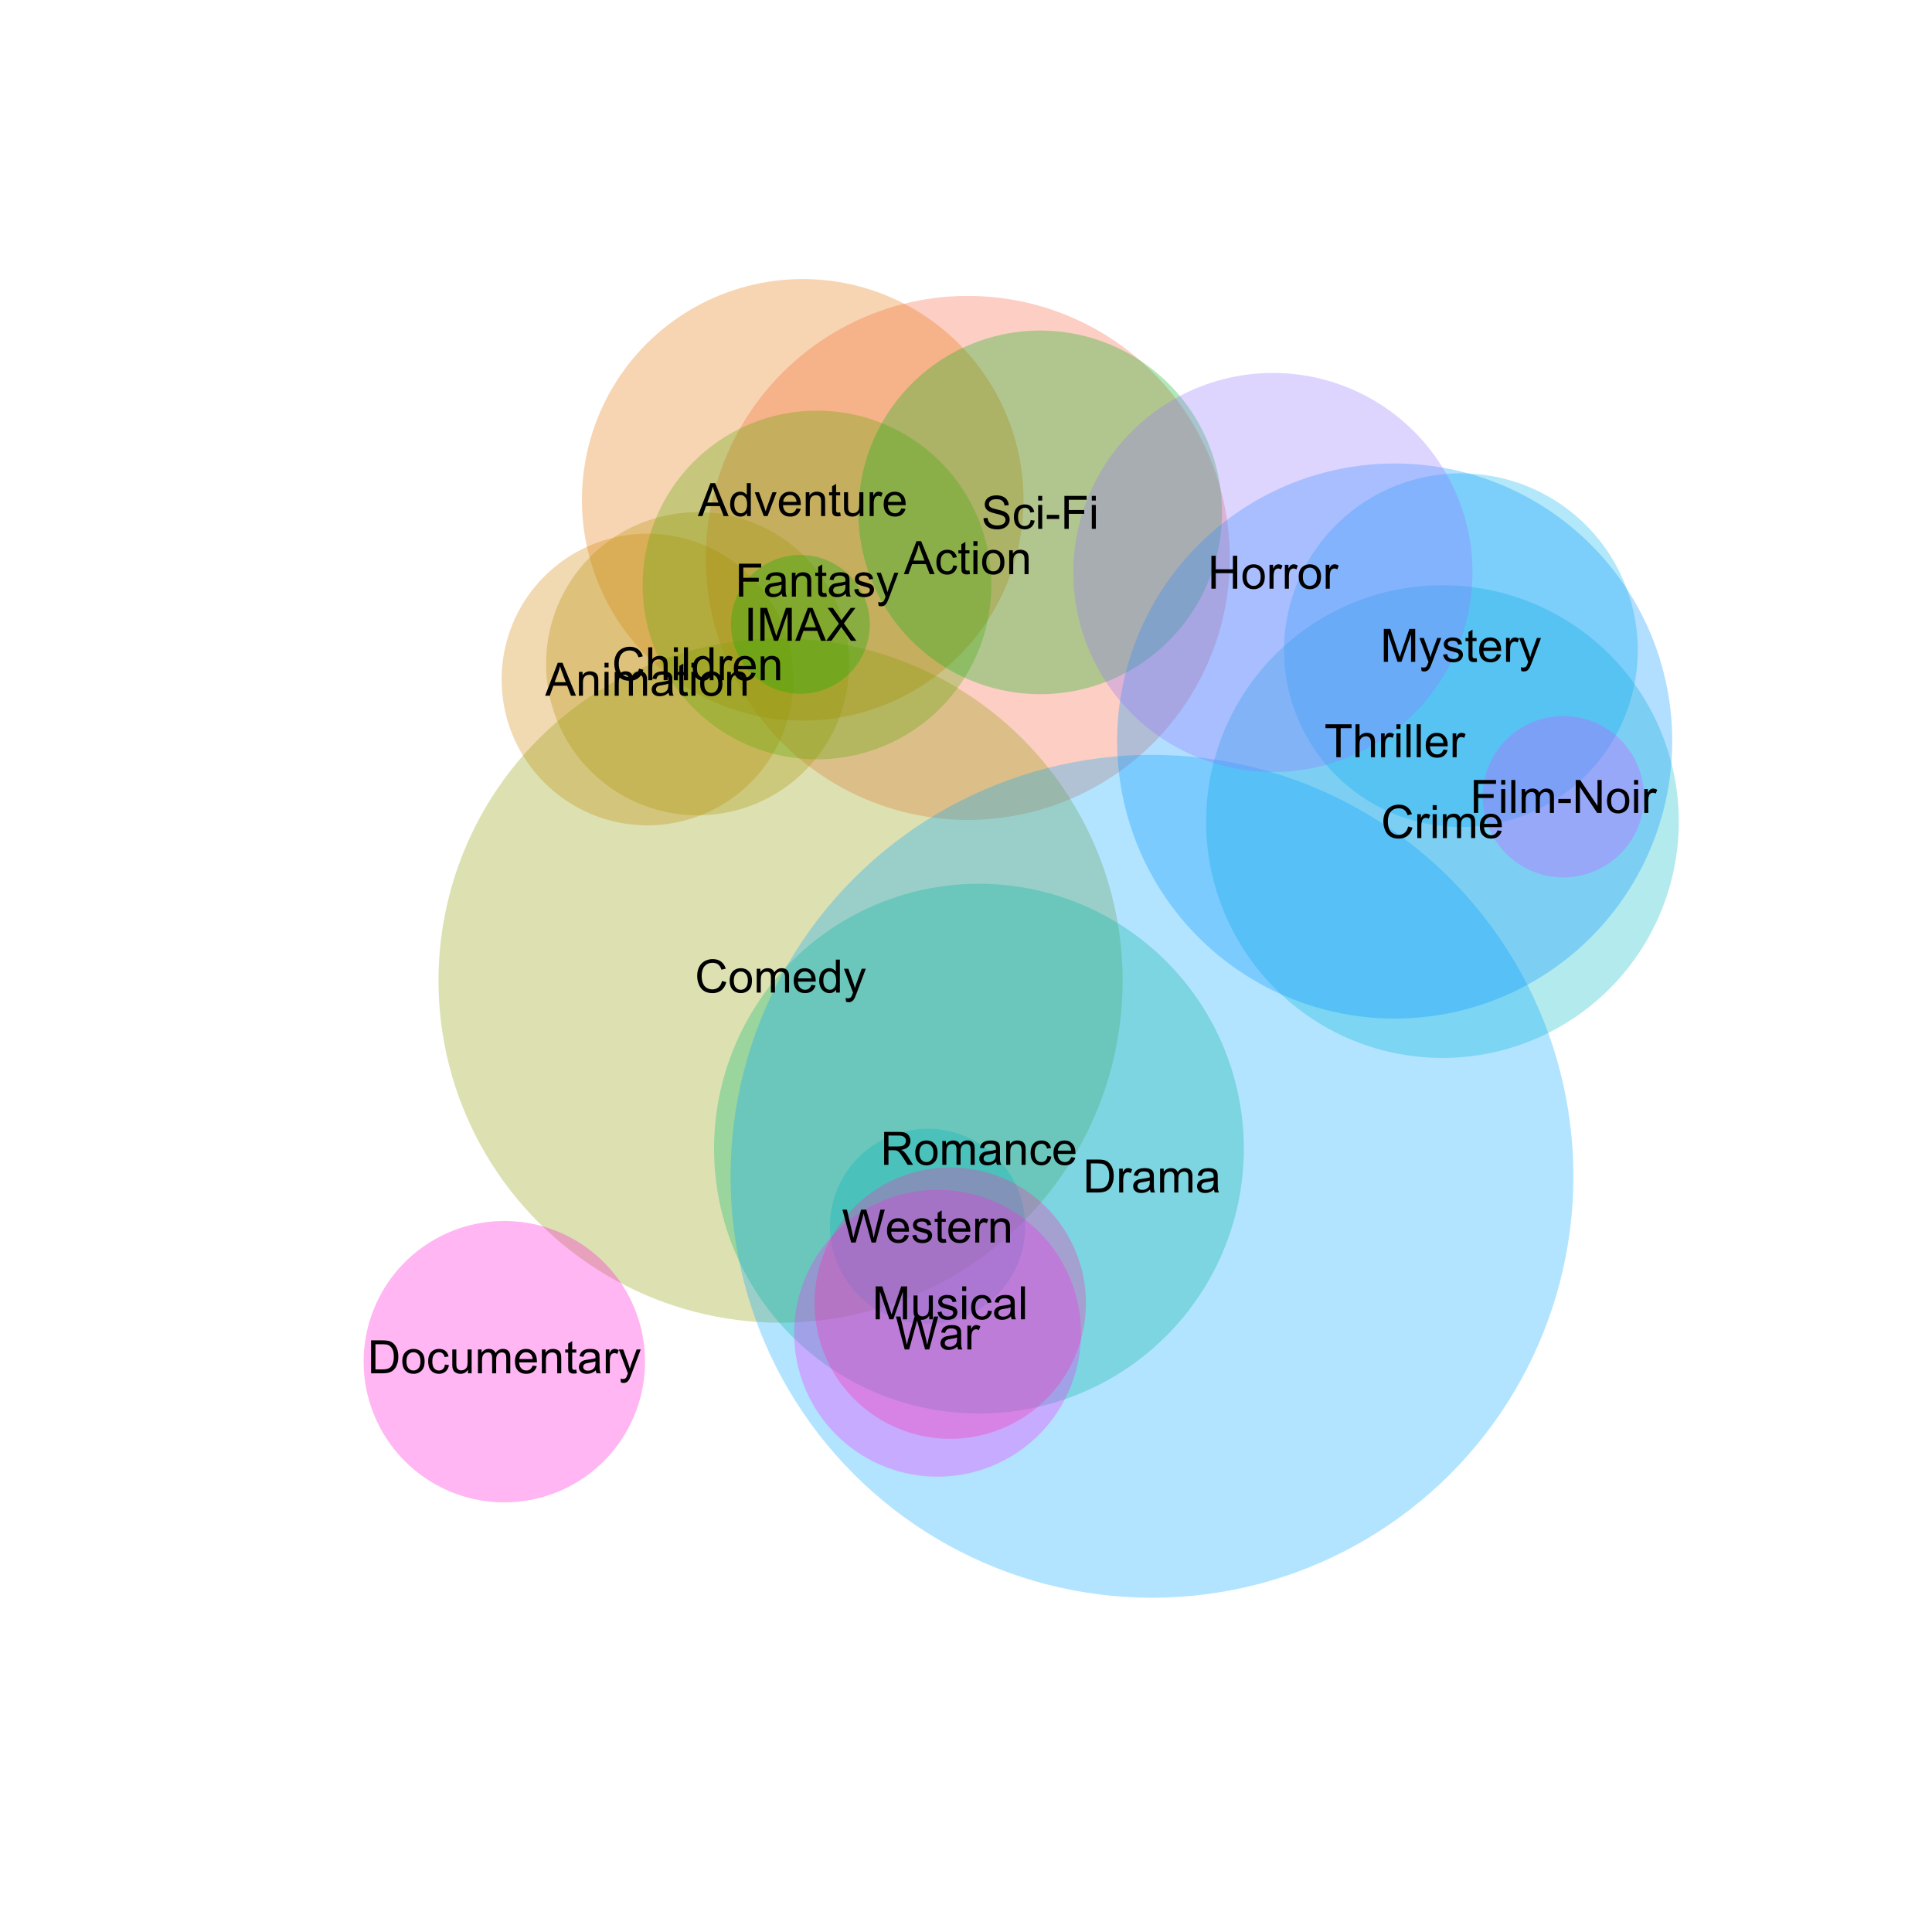 <?xml version="1.0" encoding="UTF-8"?>
<svg xmlns="http://www.w3.org/2000/svg" xmlns:xlink="http://www.w3.org/1999/xlink" width="504pt" height="504pt" viewBox="0 0 504 504" version="1.1">
<defs>
<g>
<symbol overflow="visible" id="glyph0-0">
<path style="stroke:none;" d="M 1.5 0 L 1.5 -7.5 L 7.5 -7.5 L 7.5 0 Z M 1.688 -0.188 L 7.312 -0.188 L 7.312 -7.312 L 1.688 -7.312 Z M 1.688 -0.188 "/>
</symbol>
<symbol overflow="visible" id="glyph0-1">
<path style="stroke:none;" d="M -0.016 0 L 3.281 -8.59 L 4.508 -8.59 L 8.023 0 L 6.727 0 L 5.727 -2.602 L 2.133 -2.602 L 1.188 0 Z M 2.461 -3.527 L 5.375 -3.527 L 4.477 -5.906 C 4.203 -6.629 4 -7.223 3.867 -7.688 C 3.758 -7.133 3.602 -6.586 3.406 -6.047 Z M 2.461 -3.527 "/>
</symbol>
<symbol overflow="visible" id="glyph0-2">
<path style="stroke:none;" d="M 4.852 -2.281 L 5.891 -2.145 C 5.773 -1.426 5.484 -0.863 5.02 -0.465 C 4.551 -0.059 3.977 0.141 3.297 0.141 C 2.445 0.141 1.762 -0.137 1.246 -0.695 C 0.727 -1.25 0.469 -2.047 0.469 -3.086 C 0.469 -3.754 0.578 -4.344 0.801 -4.852 C 1.023 -5.355 1.363 -5.73 1.816 -5.984 C 2.27 -6.234 2.766 -6.363 3.305 -6.363 C 3.98 -6.363 4.531 -6.191 4.965 -5.848 C 5.391 -5.504 5.668 -5.02 5.789 -4.395 L 4.766 -4.234 C 4.664 -4.652 4.492 -4.969 4.246 -5.18 C 3.996 -5.391 3.695 -5.496 3.344 -5.496 C 2.809 -5.496 2.379 -5.305 2.051 -4.922 C 1.719 -4.539 1.551 -3.938 1.555 -3.117 C 1.551 -2.281 1.711 -1.672 2.035 -1.293 C 2.352 -0.914 2.77 -0.727 3.289 -0.727 C 3.695 -0.727 4.043 -0.852 4.324 -1.105 C 4.602 -1.359 4.777 -1.75 4.852 -2.281 Z M 4.852 -2.281 "/>
</symbol>
<symbol overflow="visible" id="glyph0-3">
<path style="stroke:none;" d="M 3.094 -0.945 L 3.246 -0.012 C 2.949 0.051 2.684 0.082 2.449 0.082 C 2.066 0.082 1.77 0.023 1.559 -0.098 C 1.348 -0.219 1.199 -0.379 1.113 -0.578 C 1.027 -0.773 0.984 -1.188 0.984 -1.82 L 0.984 -5.402 L 0.211 -5.402 L 0.211 -6.223 L 0.984 -6.223 L 0.984 -7.766 L 2.031 -8.398 L 2.031 -6.223 L 3.094 -6.223 L 3.094 -5.402 L 2.031 -5.402 L 2.031 -1.766 C 2.027 -1.461 2.047 -1.27 2.086 -1.184 C 2.125 -1.098 2.184 -1.027 2.27 -0.977 C 2.352 -0.926 2.473 -0.902 2.633 -0.902 C 2.742 -0.902 2.898 -0.914 3.094 -0.945 Z M 3.094 -0.945 "/>
</symbol>
<symbol overflow="visible" id="glyph0-4">
<path style="stroke:none;" d="M 0.797 -7.375 L 0.797 -8.59 L 1.852 -8.59 L 1.852 -7.375 Z M 0.797 0 L 0.797 -6.223 L 1.852 -6.223 L 1.852 0 Z M 0.797 0 "/>
</symbol>
<symbol overflow="visible" id="glyph0-5">
<path style="stroke:none;" d="M 0.398 -3.109 C 0.398 -4.262 0.719 -5.117 1.359 -5.672 C 1.895 -6.133 2.547 -6.363 3.316 -6.363 C 4.172 -6.363 4.871 -6.082 5.414 -5.52 C 5.953 -4.957 6.223 -4.184 6.227 -3.199 C 6.223 -2.398 6.102 -1.766 5.867 -1.309 C 5.625 -0.848 5.277 -0.492 4.82 -0.238 C 4.359 0.016 3.859 0.141 3.316 0.141 C 2.441 0.141 1.734 -0.137 1.203 -0.695 C 0.664 -1.254 0.398 -2.059 0.398 -3.109 Z M 1.484 -3.109 C 1.48 -2.309 1.656 -1.711 2.004 -1.32 C 2.348 -0.922 2.785 -0.727 3.316 -0.727 C 3.84 -0.727 4.273 -0.926 4.621 -1.324 C 4.969 -1.723 5.145 -2.328 5.145 -3.148 C 5.145 -3.914 4.969 -4.496 4.617 -4.895 C 4.266 -5.289 3.832 -5.488 3.316 -5.492 C 2.785 -5.488 2.348 -5.293 2.004 -4.898 C 1.656 -4.5 1.48 -3.902 1.484 -3.109 Z M 1.484 -3.109 "/>
</symbol>
<symbol overflow="visible" id="glyph0-6">
<path style="stroke:none;" d="M 0.789 0 L 0.789 -6.223 L 1.742 -6.223 L 1.742 -5.336 C 2.195 -6.02 2.855 -6.363 3.719 -6.363 C 4.09 -6.363 4.434 -6.293 4.754 -6.16 C 5.066 -6.023 5.305 -5.848 5.461 -5.633 C 5.617 -5.41 5.727 -5.152 5.789 -4.852 C 5.828 -4.656 5.848 -4.312 5.848 -3.828 L 5.848 0 L 4.793 0 L 4.793 -3.785 C 4.793 -4.215 4.75 -4.535 4.668 -4.75 C 4.586 -4.961 4.441 -5.129 4.234 -5.258 C 4.023 -5.383 3.777 -5.449 3.5 -5.449 C 3.047 -5.449 2.66 -5.305 2.332 -5.02 C 2.004 -4.734 1.84 -4.195 1.844 -3.398 L 1.844 0 Z M 0.789 0 "/>
</symbol>
<symbol overflow="visible" id="glyph0-7">
<path style="stroke:none;" d="M 4.828 0 L 4.828 -0.785 C 4.43 -0.168 3.848 0.141 3.086 0.141 C 2.59 0.141 2.133 0.004 1.719 -0.27 C 1.297 -0.543 0.977 -0.922 0.75 -1.414 C 0.523 -1.898 0.41 -2.465 0.41 -3.105 C 0.41 -3.727 0.512 -4.289 0.719 -4.797 C 0.926 -5.301 1.238 -5.688 1.652 -5.957 C 2.066 -6.227 2.527 -6.363 3.039 -6.363 C 3.41 -6.363 3.746 -6.281 4.043 -6.125 C 4.336 -5.965 4.574 -5.762 4.758 -5.508 L 4.758 -8.59 L 5.805 -8.59 L 5.805 0 Z M 1.492 -3.105 C 1.488 -2.309 1.656 -1.711 1.996 -1.316 C 2.328 -0.922 2.727 -0.727 3.188 -0.727 C 3.648 -0.727 4.039 -0.914 4.359 -1.293 C 4.68 -1.668 4.84 -2.242 4.844 -3.016 C 4.84 -3.867 4.676 -4.492 4.352 -4.895 C 4.02 -5.289 3.617 -5.488 3.141 -5.492 C 2.672 -5.488 2.277 -5.297 1.965 -4.918 C 1.645 -4.531 1.488 -3.93 1.492 -3.105 Z M 1.492 -3.105 "/>
</symbol>
<symbol overflow="visible" id="glyph0-8">
<path style="stroke:none;" d="M 2.52 0 L 0.152 -6.223 L 1.266 -6.223 L 2.602 -2.496 C 2.746 -2.09 2.879 -1.672 3 -1.242 C 3.094 -1.57 3.223 -1.965 3.391 -2.426 L 4.773 -6.223 L 5.859 -6.223 L 3.504 0 Z M 2.52 0 "/>
</symbol>
<symbol overflow="visible" id="glyph0-9">
<path style="stroke:none;" d="M 5.051 -2.004 L 6.141 -1.867 C 5.969 -1.23 5.648 -0.738 5.184 -0.387 C 4.719 -0.035 4.125 0.141 3.406 0.141 C 2.492 0.141 1.77 -0.137 1.238 -0.699 C 0.699 -1.254 0.434 -2.043 0.438 -3.059 C 0.434 -4.105 0.703 -4.918 1.246 -5.496 C 1.781 -6.074 2.48 -6.363 3.344 -6.363 C 4.176 -6.363 4.855 -6.078 5.383 -5.512 C 5.91 -4.945 6.176 -4.148 6.176 -3.125 C 6.176 -3.059 6.172 -2.965 6.172 -2.844 L 1.531 -2.844 C 1.562 -2.156 1.758 -1.633 2.109 -1.27 C 2.457 -0.906 2.891 -0.727 3.41 -0.727 C 3.797 -0.727 4.125 -0.828 4.402 -1.031 C 4.672 -1.234 4.891 -1.559 5.051 -2.004 Z M 1.586 -3.711 L 5.062 -3.711 C 5.016 -4.227 4.883 -4.621 4.664 -4.887 C 4.328 -5.293 3.891 -5.496 3.359 -5.496 C 2.871 -5.496 2.465 -5.332 2.137 -5.008 C 1.805 -4.684 1.621 -4.25 1.586 -3.711 Z M 1.586 -3.711 "/>
</symbol>
<symbol overflow="visible" id="glyph0-10">
<path style="stroke:none;" d="M 4.867 0 L 4.867 -0.914 C 4.379 -0.211 3.723 0.141 2.895 0.141 C 2.527 0.141 2.184 0.07 1.867 -0.07 C 1.547 -0.211 1.309 -0.387 1.156 -0.602 C 1 -0.812 0.895 -1.074 0.832 -1.383 C 0.785 -1.59 0.762 -1.918 0.766 -2.367 L 0.766 -6.223 L 1.82 -6.223 L 1.82 -2.773 C 1.816 -2.219 1.84 -1.848 1.887 -1.656 C 1.949 -1.379 2.09 -1.16 2.309 -1.004 C 2.523 -0.84 2.789 -0.762 3.105 -0.766 C 3.418 -0.762 3.715 -0.844 3.996 -1.008 C 4.273 -1.172 4.469 -1.391 4.586 -1.672 C 4.699 -1.949 4.758 -2.355 4.758 -2.891 L 4.758 -6.223 L 5.812 -6.223 L 5.812 0 Z M 4.867 0 "/>
</symbol>
<symbol overflow="visible" id="glyph0-11">
<path style="stroke:none;" d="M 0.781 0 L 0.781 -6.223 L 1.727 -6.223 L 1.727 -5.281 C 1.969 -5.719 2.191 -6.012 2.398 -6.152 C 2.602 -6.293 2.828 -6.363 3.078 -6.363 C 3.43 -6.363 3.793 -6.25 4.16 -6.023 L 3.797 -5.047 C 3.539 -5.195 3.281 -5.273 3.023 -5.273 C 2.793 -5.273 2.586 -5.203 2.402 -5.066 C 2.215 -4.926 2.082 -4.734 2.008 -4.488 C 1.891 -4.113 1.832 -3.703 1.836 -3.258 L 1.836 0 Z M 0.781 0 "/>
</symbol>
<symbol overflow="visible" id="glyph0-12">
<path style="stroke:none;" d="M 0.789 0 L 0.789 -6.223 L 1.734 -6.223 L 1.734 -5.352 C 1.93 -5.648 2.188 -5.895 2.512 -6.082 C 2.836 -6.27 3.207 -6.363 3.621 -6.363 C 4.082 -6.363 4.457 -6.266 4.754 -6.074 C 5.043 -5.883 5.254 -5.617 5.379 -5.273 C 5.871 -6 6.512 -6.363 7.301 -6.363 C 7.918 -6.363 8.391 -6.191 8.723 -5.848 C 9.055 -5.504 9.223 -4.977 9.223 -4.273 L 9.223 0 L 8.172 0 L 8.172 -3.922 C 8.168 -4.34 8.133 -4.645 8.07 -4.832 C 8 -5.016 7.879 -5.164 7.699 -5.277 C 7.52 -5.391 7.309 -5.449 7.066 -5.449 C 6.629 -5.449 6.266 -5.301 5.977 -5.012 C 5.688 -4.719 5.543 -4.254 5.543 -3.617 L 5.543 0 L 4.488 0 L 4.488 -4.043 C 4.488 -4.512 4.402 -4.863 4.23 -5.098 C 4.059 -5.332 3.777 -5.449 3.387 -5.449 C 3.09 -5.449 2.812 -5.371 2.562 -5.215 C 2.309 -5.059 2.129 -4.828 2.016 -4.527 C 1.898 -4.227 1.84 -3.793 1.844 -3.227 L 1.844 0 Z M 0.789 0 "/>
</symbol>
<symbol overflow="visible" id="glyph0-13">
<path style="stroke:none;" d="M 4.852 -0.766 C 4.461 -0.434 4.082 -0.199 3.723 -0.062 C 3.355 0.074 2.969 0.141 2.562 0.141 C 1.875 0.141 1.352 -0.023 0.984 -0.359 C 0.617 -0.688 0.434 -1.117 0.434 -1.641 C 0.434 -1.945 0.5 -2.223 0.641 -2.473 C 0.777 -2.723 0.961 -2.926 1.188 -3.082 C 1.41 -3.234 1.664 -3.348 1.945 -3.43 C 2.152 -3.477 2.465 -3.531 2.883 -3.586 C 3.734 -3.688 4.359 -3.809 4.766 -3.949 C 4.766 -4.09 4.77 -4.18 4.77 -4.227 C 4.77 -4.648 4.668 -4.953 4.469 -5.133 C 4.199 -5.371 3.801 -5.488 3.27 -5.492 C 2.77 -5.488 2.402 -5.402 2.168 -5.23 C 1.934 -5.055 1.758 -4.746 1.648 -4.305 L 0.617 -4.445 C 0.707 -4.887 0.863 -5.242 1.078 -5.516 C 1.289 -5.781 1.598 -5.992 2.008 -6.141 C 2.41 -6.289 2.883 -6.363 3.422 -6.363 C 3.953 -6.363 4.383 -6.301 4.715 -6.176 C 5.047 -6.051 5.293 -5.891 5.449 -5.703 C 5.605 -5.512 5.715 -5.273 5.777 -4.984 C 5.809 -4.805 5.824 -4.48 5.828 -4.016 L 5.828 -2.609 C 5.824 -1.625 5.848 -1.004 5.895 -0.746 C 5.941 -0.484 6.031 -0.238 6.164 0 L 5.062 0 C 4.953 -0.219 4.883 -0.473 4.852 -0.766 Z M 4.766 -3.125 C 4.375 -2.965 3.801 -2.832 3.039 -2.727 C 2.605 -2.66 2.301 -2.59 2.121 -2.516 C 1.941 -2.434 1.801 -2.32 1.703 -2.172 C 1.605 -2.02 1.559 -1.852 1.559 -1.672 C 1.559 -1.387 1.664 -1.152 1.875 -0.969 C 2.086 -0.777 2.398 -0.684 2.812 -0.688 C 3.219 -0.684 3.578 -0.773 3.895 -0.953 C 4.211 -1.129 4.445 -1.371 4.594 -1.68 C 4.707 -1.918 4.762 -2.27 4.766 -2.734 Z M 4.766 -3.125 "/>
</symbol>
<symbol overflow="visible" id="glyph0-14">
<path style="stroke:none;" d="M 7.055 -3.012 L 8.191 -2.727 C 7.953 -1.789 7.523 -1.078 6.906 -0.586 C 6.285 -0.098 5.527 0.145 4.633 0.148 C 3.707 0.145 2.953 -0.039 2.375 -0.418 C 1.793 -0.793 1.352 -1.34 1.051 -2.055 C 0.746 -2.77 0.598 -3.539 0.598 -4.359 C 0.598 -5.254 0.766 -6.031 1.109 -6.699 C 1.449 -7.363 1.938 -7.871 2.57 -8.215 C 3.199 -8.559 3.895 -8.73 4.652 -8.734 C 5.512 -8.73 6.234 -8.512 6.82 -8.078 C 7.406 -7.637 7.812 -7.023 8.047 -6.234 L 6.926 -5.969 C 6.723 -6.59 6.434 -7.047 6.059 -7.336 C 5.68 -7.621 5.203 -7.762 4.629 -7.766 C 3.969 -7.762 3.414 -7.605 2.973 -7.289 C 2.527 -6.969 2.219 -6.543 2.039 -6.012 C 1.859 -5.48 1.77 -4.93 1.77 -4.367 C 1.77 -3.633 1.875 -2.996 2.086 -2.449 C 2.297 -1.902 2.629 -1.496 3.082 -1.23 C 3.531 -0.961 4.016 -0.824 4.539 -0.828 C 5.176 -0.824 5.715 -1.008 6.156 -1.379 C 6.598 -1.742 6.898 -2.289 7.055 -3.012 Z M 7.055 -3.012 "/>
</symbol>
<symbol overflow="visible" id="glyph0-15">
<path style="stroke:none;" d="M 0.789 0 L 0.789 -8.59 L 1.844 -8.59 L 1.844 -5.508 C 2.336 -6.078 2.957 -6.363 3.711 -6.363 C 4.164 -6.363 4.566 -6.27 4.91 -6.09 C 5.25 -5.906 5.492 -5.656 5.641 -5.34 C 5.785 -5.016 5.859 -4.551 5.859 -3.945 L 5.859 0 L 4.805 0 L 4.805 -3.945 C 4.805 -4.469 4.688 -4.852 4.461 -5.094 C 4.227 -5.328 3.906 -5.449 3.492 -5.453 C 3.18 -5.449 2.883 -5.367 2.609 -5.211 C 2.328 -5.047 2.133 -4.828 2.02 -4.551 C 1.898 -4.273 1.84 -3.891 1.844 -3.406 L 1.844 0 Z M 0.789 0 "/>
</symbol>
<symbol overflow="visible" id="glyph0-16">
<path style="stroke:none;" d="M 0.766 0 L 0.766 -8.59 L 1.82 -8.59 L 1.82 0 Z M 0.766 0 "/>
</symbol>
<symbol overflow="visible" id="glyph0-17">
<path style="stroke:none;" d="M 0.742 2.398 L 0.625 1.406 C 0.855 1.469 1.059 1.5 1.23 1.5 C 1.465 1.5 1.652 1.461 1.793 1.383 C 1.934 1.305 2.047 1.195 2.141 1.055 C 2.203 0.949 2.312 0.688 2.461 0.27 C 2.48 0.207 2.512 0.121 2.555 0.012 L 0.195 -6.223 L 1.328 -6.223 L 2.625 -2.617 C 2.789 -2.16 2.938 -1.68 3.078 -1.18 C 3.195 -1.66 3.34 -2.133 3.508 -2.594 L 4.84 -6.223 L 5.895 -6.223 L 3.527 0.105 C 3.273 0.789 3.074 1.258 2.938 1.516 C 2.746 1.863 2.531 2.117 2.293 2.281 C 2.047 2.438 1.758 2.52 1.422 2.523 C 1.215 2.52 0.988 2.477 0.742 2.398 Z M 0.742 2.398 "/>
</symbol>
<symbol overflow="visible" id="glyph0-18">
<path style="stroke:none;" d="M 0.984 0 L 0.984 -8.59 L 6.781 -8.59 L 6.781 -7.578 L 2.121 -7.578 L 2.121 -4.914 L 6.152 -4.914 L 6.152 -3.902 L 2.121 -3.902 L 2.121 0 Z M 0.984 0 "/>
</symbol>
<symbol overflow="visible" id="glyph0-19">
<path style="stroke:none;" d="M 0.367 -1.859 L 1.414 -2.023 C 1.469 -1.602 1.633 -1.281 1.902 -1.059 C 2.168 -0.836 2.543 -0.727 3.023 -0.727 C 3.508 -0.727 3.867 -0.824 4.102 -1.023 C 4.336 -1.219 4.453 -1.449 4.453 -1.719 C 4.453 -1.953 4.348 -2.141 4.141 -2.281 C 3.996 -2.371 3.637 -2.492 3.062 -2.637 C 2.289 -2.832 1.754 -3 1.457 -3.145 C 1.156 -3.285 0.93 -3.48 0.777 -3.734 C 0.621 -3.984 0.543 -4.266 0.547 -4.57 C 0.543 -4.844 0.605 -5.098 0.734 -5.34 C 0.859 -5.574 1.035 -5.773 1.254 -5.93 C 1.418 -6.047 1.641 -6.148 1.926 -6.234 C 2.207 -6.32 2.512 -6.363 2.836 -6.363 C 3.324 -6.363 3.75 -6.293 4.121 -6.152 C 4.488 -6.012 4.762 -5.82 4.938 -5.578 C 5.113 -5.336 5.234 -5.016 5.305 -4.617 L 4.273 -4.477 C 4.223 -4.797 4.086 -5.047 3.863 -5.227 C 3.637 -5.406 3.32 -5.496 2.914 -5.496 C 2.426 -5.496 2.082 -5.414 1.875 -5.254 C 1.664 -5.094 1.559 -4.906 1.562 -4.695 C 1.559 -4.555 1.602 -4.434 1.695 -4.324 C 1.773 -4.211 1.91 -4.117 2.098 -4.043 C 2.203 -4.004 2.512 -3.914 3.031 -3.773 C 3.773 -3.574 4.293 -3.41 4.59 -3.285 C 4.879 -3.156 5.113 -2.973 5.285 -2.73 C 5.453 -2.488 5.535 -2.188 5.539 -1.828 C 5.535 -1.477 5.434 -1.145 5.23 -0.832 C 5.023 -0.52 4.727 -0.277 4.34 -0.113 C 3.953 0.059 3.516 0.141 3.031 0.141 C 2.219 0.141 1.602 -0.027 1.18 -0.363 C 0.754 -0.699 0.484 -1.195 0.367 -1.859 Z M 0.367 -1.859 "/>
</symbol>
<symbol overflow="visible" id="glyph0-20">
<path style="stroke:none;" d="M 1.117 0 L 1.117 -8.59 L 2.258 -8.59 L 2.258 0 Z M 1.117 0 "/>
</symbol>
<symbol overflow="visible" id="glyph0-21">
<path style="stroke:none;" d="M 0.891 0 L 0.891 -8.59 L 2.602 -8.59 L 4.633 -2.508 C 4.816 -1.938 4.953 -1.512 5.047 -1.234 C 5.141 -1.543 5.293 -2.004 5.5 -2.613 L 7.559 -8.59 L 9.086 -8.59 L 9.086 0 L 7.992 0 L 7.992 -7.188 L 5.496 0 L 4.469 0 L 1.984 -7.312 L 1.984 0 Z M 0.891 0 "/>
</symbol>
<symbol overflow="visible" id="glyph0-22">
<path style="stroke:none;" d="M 0.055 0 L 3.375 -4.477 L 0.445 -8.59 L 1.797 -8.59 L 3.359 -6.387 C 3.68 -5.93 3.91 -5.578 4.047 -5.332 C 4.238 -5.645 4.465 -5.969 4.727 -6.312 L 6.457 -8.59 L 7.695 -8.59 L 4.676 -4.539 L 7.93 0 L 6.523 0 L 4.359 -3.062 C 4.238 -3.238 4.113 -3.43 3.984 -3.641 C 3.789 -3.324 3.652 -3.109 3.574 -2.992 L 1.418 0 Z M 0.055 0 "/>
</symbol>
<symbol overflow="visible" id="glyph0-23">
<path style="stroke:none;" d="M 0.539 -2.758 L 1.609 -2.852 C 1.66 -2.422 1.777 -2.07 1.965 -1.797 C 2.145 -1.52 2.434 -1.297 2.828 -1.129 C 3.215 -0.957 3.656 -0.871 4.148 -0.875 C 4.578 -0.871 4.961 -0.938 5.297 -1.066 C 5.629 -1.191 5.875 -1.367 6.039 -1.594 C 6.199 -1.82 6.281 -2.066 6.281 -2.332 C 6.281 -2.598 6.203 -2.832 6.047 -3.035 C 5.891 -3.238 5.633 -3.406 5.273 -3.547 C 5.043 -3.633 4.531 -3.773 3.746 -3.965 C 2.953 -4.152 2.402 -4.332 2.086 -4.5 C 1.672 -4.711 1.363 -4.977 1.168 -5.297 C 0.965 -5.617 0.867 -5.973 0.867 -6.367 C 0.867 -6.801 0.988 -7.207 1.234 -7.582 C 1.48 -7.957 1.84 -8.242 2.312 -8.441 C 2.785 -8.633 3.312 -8.73 3.891 -8.734 C 4.523 -8.73 5.082 -8.629 5.574 -8.426 C 6.059 -8.223 6.434 -7.922 6.695 -7.523 C 6.957 -7.125 7.098 -6.672 7.117 -6.172 L 6.031 -6.086 C 5.969 -6.629 5.77 -7.039 5.434 -7.316 C 5.094 -7.594 4.598 -7.734 3.938 -7.734 C 3.25 -7.734 2.746 -7.605 2.434 -7.355 C 2.113 -7.098 1.957 -6.797 1.961 -6.445 C 1.957 -6.137 2.07 -5.883 2.297 -5.684 C 2.516 -5.48 3.086 -5.273 4.012 -5.07 C 4.934 -4.859 5.566 -4.68 5.914 -4.523 C 6.41 -4.293 6.781 -4 7.02 -3.648 C 7.254 -3.293 7.371 -2.887 7.375 -2.426 C 7.371 -1.969 7.242 -1.535 6.984 -1.133 C 6.723 -0.727 6.344 -0.414 5.855 -0.188 C 5.363 0.035 4.812 0.145 4.203 0.148 C 3.422 0.145 2.77 0.035 2.246 -0.191 C 1.719 -0.414 1.309 -0.754 1.012 -1.215 C 0.711 -1.668 0.555 -2.184 0.539 -2.758 Z M 0.539 -2.758 "/>
</symbol>
<symbol overflow="visible" id="glyph0-24">
<path style="stroke:none;" d="M 0.383 -2.578 L 0.383 -3.641 L 3.621 -3.641 L 3.621 -2.578 Z M 0.383 -2.578 "/>
</symbol>
<symbol overflow="visible" id="glyph0-25">
<path style="stroke:none;" d="M 0.945 0 L 0.945 -8.59 L 4.75 -8.59 C 5.512 -8.59 6.094 -8.512 6.496 -8.355 C 6.891 -8.199 7.211 -7.926 7.453 -7.539 C 7.691 -7.145 7.809 -6.715 7.812 -6.246 C 7.809 -5.637 7.613 -5.121 7.219 -4.703 C 6.82 -4.285 6.211 -4.02 5.391 -3.906 C 5.691 -3.762 5.918 -3.621 6.078 -3.48 C 6.406 -3.176 6.723 -2.793 7.02 -2.336 L 8.516 0 L 7.086 0 L 5.945 -1.789 C 5.613 -2.301 5.34 -2.695 5.125 -2.973 C 4.91 -3.242 4.719 -3.434 4.551 -3.547 C 4.379 -3.652 4.207 -3.73 4.031 -3.773 C 3.898 -3.797 3.688 -3.809 3.398 -3.812 L 2.078 -3.812 L 2.078 0 Z M 2.078 -4.797 L 4.523 -4.797 C 5.043 -4.793 5.449 -4.848 5.742 -4.957 C 6.031 -5.066 6.254 -5.238 6.41 -5.473 C 6.562 -5.707 6.637 -5.965 6.641 -6.246 C 6.637 -6.652 6.488 -6.984 6.195 -7.246 C 5.898 -7.508 5.434 -7.641 4.797 -7.641 L 2.078 -7.641 Z M 2.078 -4.797 "/>
</symbol>
<symbol overflow="visible" id="glyph0-26">
<path style="stroke:none;" d="M 2.426 0 L 0.148 -8.59 L 1.312 -8.59 L 2.617 -2.961 C 2.754 -2.367 2.875 -1.781 2.984 -1.203 C 3.199 -2.117 3.328 -2.648 3.367 -2.789 L 5.004 -8.59 L 6.375 -8.59 L 7.605 -4.242 C 7.914 -3.164 8.137 -2.148 8.273 -1.203 C 8.383 -1.742 8.523 -2.367 8.703 -3.07 L 10.047 -8.59 L 11.191 -8.59 L 8.836 0 L 7.742 0 L 5.93 -6.547 C 5.777 -7.09 5.688 -7.426 5.66 -7.555 C 5.566 -7.156 5.48 -6.82 5.406 -6.547 L 3.586 0 Z M 2.426 0 "/>
</symbol>
<symbol overflow="visible" id="glyph0-27">
<path style="stroke:none;" d="M 0.926 0 L 0.926 -8.59 L 3.883 -8.59 C 4.551 -8.59 5.062 -8.547 5.414 -8.469 C 5.906 -8.352 6.324 -8.148 6.672 -7.852 C 7.121 -7.469 7.461 -6.977 7.688 -6.383 C 7.914 -5.785 8.027 -5.105 8.027 -4.344 C 8.027 -3.688 7.949 -3.109 7.797 -2.605 C 7.645 -2.102 7.449 -1.684 7.211 -1.355 C 6.973 -1.02 6.711 -0.762 6.43 -0.574 C 6.145 -0.387 5.805 -0.242 5.406 -0.145 C 5.004 -0.047 4.543 0 4.023 0 Z M 2.062 -1.016 L 3.898 -1.016 C 4.461 -1.012 4.906 -1.066 5.227 -1.172 C 5.547 -1.273 5.805 -1.422 6 -1.617 C 6.27 -1.887 6.477 -2.246 6.629 -2.703 C 6.777 -3.156 6.855 -3.711 6.855 -4.359 C 6.855 -5.258 6.707 -5.945 6.41 -6.43 C 6.113 -6.91 5.754 -7.234 5.336 -7.398 C 5.031 -7.516 4.543 -7.574 3.867 -7.578 L 2.062 -7.578 Z M 2.062 -1.016 "/>
</symbol>
<symbol overflow="visible" id="glyph0-28">
<path style="stroke:none;" d="M 3.109 0 L 3.109 -7.578 L 0.281 -7.578 L 0.281 -8.59 L 7.09 -8.59 L 7.09 -7.578 L 4.25 -7.578 L 4.25 0 Z M 3.109 0 "/>
</symbol>
<symbol overflow="visible" id="glyph0-29">
<path style="stroke:none;" d="M 0.961 0 L 0.961 -8.59 L 2.098 -8.59 L 2.098 -5.062 L 6.562 -5.062 L 6.562 -8.59 L 7.699 -8.59 L 7.699 0 L 6.562 0 L 6.562 -4.047 L 2.098 -4.047 L 2.098 0 Z M 0.961 0 "/>
</symbol>
<symbol overflow="visible" id="glyph0-30">
<path style="stroke:none;" d="M 0.914 0 L 0.914 -8.59 L 2.078 -8.59 L 6.594 -1.844 L 6.594 -8.59 L 7.68 -8.59 L 7.68 0 L 6.516 0 L 2.004 -6.75 L 2.004 0 Z M 0.914 0 "/>
</symbol>
</g>
</defs>
<g id="surface11">
<rect x="0" y="0" width="504" height="504" style="fill:rgb(100%,100%,100%);fill-opacity:1;stroke:none;"/>
<path style=" stroke:none;fill-rule:nonzero;fill:rgb(97.255%,36.471%,23.137%);fill-opacity:0.302;" d="M 320.797 143.398 L 320.699 141.254 L 320.527 139.113 L 320.293 136.977 L 319.992 134.852 L 319.621 132.734 L 319.188 130.633 L 318.684 128.547 L 318.117 126.473 L 317.488 124.422 L 316.793 122.391 L 316.031 120.383 L 315.211 118.398 L 314.328 116.441 L 313.383 114.512 L 312.379 112.613 L 311.312 110.75 L 310.191 108.918 L 309.012 107.121 L 307.777 105.367 L 306.488 103.648 L 305.145 101.973 L 303.75 100.34 L 302.305 98.75 L 300.812 97.211 L 299.27 95.715 L 297.68 94.27 L 296.047 92.875 L 294.371 91.531 L 292.656 90.242 L 290.898 89.008 L 289.102 87.828 L 287.273 86.707 L 285.406 85.645 L 283.508 84.637 L 281.582 83.695 L 279.625 82.809 L 277.641 81.988 L 275.629 81.23 L 273.598 80.535 L 271.547 79.902 L 269.477 79.336 L 267.387 78.836 L 265.285 78.398 L 263.168 78.031 L 261.043 77.727 L 258.91 77.492 L 256.766 77.324 L 254.621 77.223 L 252.477 77.188 L 250.328 77.223 L 248.184 77.324 L 246.043 77.492 L 243.906 77.727 L 241.781 78.031 L 239.668 78.398 L 237.562 78.836 L 235.477 79.336 L 233.406 79.902 L 231.352 80.535 L 229.32 81.23 L 227.312 81.988 L 225.328 82.809 L 223.371 83.695 L 221.441 84.637 L 219.543 85.645 L 217.68 86.707 L 215.848 87.828 L 214.055 89.008 L 212.297 90.242 L 210.578 91.531 L 208.902 92.875 L 207.27 94.27 L 205.684 95.715 L 204.141 97.211 L 202.645 98.75 L 201.199 100.34 L 199.805 101.973 L 198.461 103.648 L 197.172 105.367 L 195.938 107.121 L 194.758 108.918 L 193.637 110.75 L 192.574 112.613 L 191.57 114.512 L 190.625 116.441 L 189.742 118.398 L 188.918 120.383 L 188.16 122.391 L 187.465 124.422 L 186.832 126.473 L 186.266 128.547 L 185.766 130.633 L 185.328 132.734 L 184.961 134.852 L 184.656 136.977 L 184.422 139.113 L 184.254 141.254 L 184.152 143.398 L 184.117 145.547 L 184.152 147.691 L 184.254 149.836 L 184.422 151.977 L 184.656 154.113 L 184.961 156.238 L 185.328 158.355 L 185.766 160.457 L 186.266 162.543 L 186.832 164.617 L 187.465 166.668 L 188.16 168.699 L 188.918 170.707 L 189.742 172.691 L 190.625 174.648 L 191.57 176.578 L 192.574 178.477 L 193.637 180.34 L 194.758 182.172 L 195.938 183.969 L 197.172 185.723 L 198.461 187.441 L 199.805 189.117 L 201.199 190.75 L 202.645 192.34 L 204.141 193.879 L 205.684 195.375 L 207.27 196.82 L 208.902 198.215 L 210.578 199.559 L 212.297 200.848 L 214.055 202.082 L 215.848 203.262 L 217.68 204.383 L 219.543 205.445 L 221.441 206.453 L 223.371 207.395 L 225.328 208.281 L 227.312 209.102 L 229.32 209.859 L 231.352 210.555 L 233.406 211.188 L 235.477 211.754 L 237.562 212.254 L 239.668 212.691 L 241.781 213.059 L 243.906 213.363 L 246.043 213.598 L 248.184 213.766 L 250.328 213.867 L 252.477 213.902 L 254.621 213.867 L 256.766 213.766 L 258.91 213.598 L 261.043 213.363 L 263.168 213.059 L 265.285 212.691 L 267.387 212.254 L 269.477 211.754 L 271.547 211.188 L 273.598 210.555 L 275.629 209.859 L 277.641 209.102 L 279.625 208.281 L 281.582 207.395 L 283.508 206.453 L 285.406 205.445 L 287.273 204.383 L 289.102 203.262 L 290.898 202.082 L 292.656 200.848 L 294.371 199.559 L 296.047 198.215 L 297.68 196.82 L 299.27 195.375 L 300.812 193.879 L 302.305 192.34 L 303.75 190.75 L 305.145 189.117 L 306.488 187.441 L 307.777 185.723 L 309.012 183.969 L 310.191 182.172 L 311.312 180.34 L 312.379 178.477 L 313.383 176.578 L 314.328 174.648 L 315.211 172.691 L 316.031 170.707 L 316.793 168.699 L 317.488 166.668 L 318.117 164.617 L 318.684 162.543 L 319.188 160.457 L 319.621 158.355 L 319.992 156.238 L 320.293 154.113 L 320.527 151.977 L 320.699 149.836 L 320.797 147.691 L 320.832 145.547 Z M 320.797 143.398 "/>
<path style=" stroke:none;fill-rule:nonzero;fill:rgb(90.196%,44.314%,0%);fill-opacity:0.302;" d="M 266.977 128.59 L 266.891 126.785 L 266.75 124.98 L 266.551 123.18 L 266.297 121.391 L 265.984 119.605 L 265.617 117.836 L 265.195 116.074 L 264.719 114.332 L 264.188 112.602 L 263.602 110.891 L 262.961 109.195 L 262.27 107.523 L 261.523 105.875 L 260.727 104.25 L 259.879 102.652 L 258.984 101.078 L 258.039 99.535 L 257.047 98.023 L 256.004 96.543 L 254.918 95.098 L 253.785 93.684 L 252.613 92.309 L 251.395 90.969 L 250.133 89.672 L 248.836 88.41 L 247.496 87.195 L 246.121 86.02 L 244.707 84.887 L 243.262 83.801 L 241.781 82.762 L 240.27 81.766 L 238.727 80.82 L 237.156 79.926 L 235.555 79.078 L 233.93 78.281 L 232.281 77.539 L 230.609 76.844 L 228.918 76.207 L 227.203 75.621 L 225.477 75.086 L 223.73 74.609 L 221.969 74.188 L 220.199 73.82 L 218.414 73.508 L 216.625 73.254 L 214.824 73.055 L 213.023 72.914 L 211.215 72.828 L 209.406 72.801 L 207.598 72.828 L 205.789 72.914 L 203.984 73.055 L 202.188 73.254 L 200.395 73.508 L 198.613 73.82 L 196.84 74.188 L 195.082 74.609 L 193.336 75.086 L 191.605 75.621 L 189.895 76.207 L 188.203 76.844 L 186.531 77.539 L 184.879 78.281 L 183.254 79.078 L 181.656 79.926 L 180.086 80.82 L 178.543 81.766 L 177.031 82.762 L 175.551 83.801 L 174.102 84.887 L 172.691 86.02 L 171.312 87.195 L 169.977 88.41 L 168.676 89.672 L 167.418 90.969 L 166.199 92.309 L 165.023 93.684 L 163.891 95.098 L 162.805 96.543 L 161.766 98.023 L 160.773 99.535 L 159.828 101.078 L 158.93 102.652 L 158.082 104.25 L 157.289 105.875 L 156.543 107.523 L 155.852 109.195 L 155.211 110.891 L 154.625 112.602 L 154.094 114.332 L 153.613 116.074 L 153.191 117.836 L 152.824 119.605 L 152.516 121.391 L 152.258 123.18 L 152.062 124.98 L 151.918 126.785 L 151.832 128.59 L 151.805 130.398 L 151.832 132.211 L 151.918 134.016 L 152.062 135.82 L 152.258 137.621 L 152.516 139.41 L 152.824 141.191 L 153.191 142.965 L 153.613 144.723 L 154.094 146.469 L 154.625 148.199 L 155.211 149.91 L 155.852 151.605 L 156.543 153.277 L 157.289 154.926 L 158.082 156.551 L 158.93 158.148 L 159.828 159.723 L 160.773 161.262 L 161.766 162.777 L 162.805 164.258 L 163.891 165.703 L 165.023 167.117 L 166.199 168.492 L 167.418 169.828 L 168.676 171.129 L 169.977 172.387 L 171.312 173.605 L 172.691 174.781 L 174.102 175.914 L 175.551 177 L 177.031 178.039 L 178.543 179.035 L 180.086 179.98 L 181.656 180.875 L 183.254 181.723 L 184.879 182.52 L 186.531 183.262 L 188.203 183.953 L 189.895 184.594 L 191.605 185.18 L 193.336 185.711 L 195.082 186.191 L 196.84 186.613 L 198.613 186.98 L 200.395 187.289 L 202.188 187.547 L 203.984 187.746 L 205.789 187.887 L 207.598 187.973 L 209.406 188 L 211.215 187.973 L 213.023 187.887 L 214.824 187.746 L 216.625 187.547 L 218.414 187.289 L 220.199 186.98 L 221.969 186.613 L 223.73 186.191 L 225.477 185.711 L 227.203 185.18 L 228.918 184.594 L 230.609 183.953 L 232.281 183.262 L 233.93 182.52 L 235.555 181.723 L 237.156 180.875 L 238.727 179.98 L 240.27 179.035 L 241.781 178.039 L 243.262 177 L 244.707 175.914 L 246.121 174.781 L 247.496 173.605 L 248.836 172.387 L 250.133 171.129 L 251.395 169.828 L 252.613 168.492 L 253.785 167.117 L 254.918 165.703 L 256.004 164.258 L 257.047 162.777 L 258.039 161.262 L 258.984 159.723 L 259.879 158.148 L 260.727 156.551 L 261.523 154.926 L 262.27 153.277 L 262.961 151.605 L 263.602 149.91 L 264.188 148.199 L 264.719 146.469 L 265.195 144.723 L 265.617 142.965 L 265.984 141.191 L 266.297 139.41 L 266.551 137.621 L 266.75 135.82 L 266.891 134.016 L 266.977 132.211 L 267.004 130.398 Z M 266.977 128.59 "/>
<path style=" stroke:none;fill-rule:nonzero;fill:rgb(81.569%,50.98%,0%);fill-opacity:0.302;" d="M 206.934 176.07 L 206.879 174.875 L 206.785 173.684 L 206.652 172.496 L 206.484 171.312 L 206.281 170.133 L 206.039 168.965 L 205.758 167.801 L 205.441 166.648 L 205.09 165.508 L 204.703 164.375 L 204.281 163.258 L 203.824 162.152 L 203.332 161.062 L 202.809 159.988 L 202.246 158.934 L 201.656 157.895 L 201.031 156.875 L 200.375 155.875 L 199.688 154.898 L 198.969 153.941 L 198.223 153.012 L 197.445 152.102 L 196.641 151.219 L 195.809 150.359 L 194.949 149.527 L 194.066 148.723 L 193.156 147.945 L 192.227 147.199 L 191.27 146.48 L 190.293 145.793 L 189.293 145.137 L 188.273 144.512 L 187.234 143.922 L 186.18 143.363 L 185.105 142.836 L 184.016 142.344 L 182.91 141.887 L 181.793 141.465 L 180.664 141.078 L 179.52 140.727 L 178.367 140.41 L 177.203 140.133 L 176.035 139.887 L 174.855 139.684 L 173.672 139.516 L 172.484 139.383 L 171.293 139.289 L 170.102 139.234 L 168.906 139.215 L 167.711 139.234 L 166.516 139.289 L 165.324 139.383 L 164.137 139.516 L 162.953 139.684 L 161.773 139.887 L 160.605 140.133 L 159.441 140.41 L 158.289 140.727 L 157.148 141.078 L 156.016 141.465 L 154.898 141.887 L 153.793 142.344 L 152.703 142.836 L 151.629 143.363 L 150.574 143.922 L 149.535 144.512 L 148.516 145.137 L 147.52 145.793 L 146.539 146.48 L 145.586 147.199 L 144.652 147.945 L 143.742 148.723 L 142.859 149.527 L 142 150.359 L 141.168 151.219 L 140.363 152.102 L 139.586 153.012 L 138.84 153.941 L 138.121 154.898 L 137.434 155.875 L 136.777 156.875 L 136.152 157.895 L 135.562 158.934 L 135.004 159.988 L 134.477 161.062 L 133.984 162.152 L 133.527 163.258 L 133.105 164.375 L 132.719 165.508 L 132.367 166.648 L 132.051 167.801 L 131.773 168.965 L 131.531 170.133 L 131.324 171.312 L 131.156 172.496 L 131.023 173.684 L 130.93 174.875 L 130.875 176.07 L 130.855 177.266 L 130.875 178.457 L 130.93 179.652 L 131.023 180.844 L 131.156 182.031 L 131.324 183.215 L 131.531 184.395 L 131.773 185.562 L 132.051 186.727 L 132.367 187.879 L 132.719 189.023 L 133.105 190.152 L 133.527 191.27 L 133.984 192.375 L 134.477 193.465 L 135.004 194.539 L 135.562 195.594 L 136.152 196.633 L 136.777 197.652 L 137.434 198.652 L 138.121 199.629 L 138.84 200.586 L 139.586 201.516 L 140.363 202.426 L 141.168 203.309 L 142 204.168 L 142.859 205 L 143.742 205.805 L 144.652 206.582 L 145.586 207.328 L 146.539 208.047 L 147.52 208.734 L 148.516 209.391 L 149.535 210.016 L 150.574 210.605 L 151.629 211.164 L 152.703 211.691 L 153.793 212.184 L 154.898 212.641 L 156.016 213.062 L 157.148 213.449 L 158.289 213.801 L 159.441 214.117 L 160.605 214.398 L 161.773 214.641 L 162.953 214.844 L 164.137 215.012 L 165.324 215.145 L 166.516 215.238 L 167.711 215.293 L 168.906 215.312 L 170.102 215.293 L 171.293 215.238 L 172.484 215.145 L 173.672 215.012 L 174.855 214.844 L 176.035 214.641 L 177.203 214.398 L 178.367 214.117 L 179.52 213.801 L 180.664 213.449 L 181.793 213.062 L 182.91 212.641 L 184.016 212.184 L 185.105 211.691 L 186.18 211.164 L 187.234 210.605 L 188.273 210.016 L 189.293 209.391 L 190.293 208.734 L 191.27 208.047 L 192.227 207.328 L 193.156 206.582 L 194.066 205.805 L 194.949 205 L 195.809 204.168 L 196.641 203.309 L 197.445 202.426 L 198.223 201.516 L 198.969 200.586 L 199.688 199.629 L 200.375 198.652 L 201.031 197.652 L 201.656 196.633 L 202.246 195.594 L 202.809 194.539 L 203.332 193.465 L 203.824 192.375 L 204.281 191.27 L 204.703 190.152 L 205.09 189.023 L 205.441 187.879 L 205.758 186.727 L 206.039 185.562 L 206.281 184.395 L 206.484 183.215 L 206.652 182.031 L 206.785 180.844 L 206.879 179.652 L 206.934 178.457 L 206.953 177.266 Z M 206.934 176.07 "/>
<path style=" stroke:none;fill-rule:nonzero;fill:rgb(70.588%,56.471%,0%);fill-opacity:0.302;" d="M 221.512 171.91 L 221.453 170.672 L 221.355 169.434 L 221.219 168.199 L 221.047 166.969 L 220.832 165.746 L 220.582 164.527 L 220.289 163.32 L 219.961 162.121 L 219.598 160.934 L 219.195 159.758 L 218.754 158.598 L 218.281 157.449 L 217.77 156.316 L 217.223 155.203 L 216.641 154.105 L 216.027 153.027 L 215.379 151.965 L 214.695 150.93 L 213.98 149.91 L 213.234 148.918 L 212.457 147.949 L 211.652 147.004 L 210.816 146.086 L 209.953 145.195 L 209.059 144.328 L 208.141 143.492 L 207.195 142.688 L 206.227 141.91 L 205.234 141.164 L 204.219 140.449 L 203.18 139.77 L 202.121 139.121 L 201.039 138.504 L 199.941 137.922 L 198.828 137.375 L 197.695 136.863 L 196.547 136.391 L 195.387 135.949 L 194.211 135.547 L 193.023 135.184 L 191.824 134.855 L 190.617 134.566 L 189.402 134.312 L 188.176 134.102 L 186.949 133.926 L 185.715 133.789 L 184.477 133.691 L 183.234 133.633 L 181.992 133.613 L 180.75 133.633 L 179.508 133.691 L 178.27 133.789 L 177.035 133.926 L 175.805 134.102 L 174.582 134.312 L 173.367 134.566 L 172.16 134.855 L 170.961 135.184 L 169.773 135.547 L 168.598 135.949 L 167.438 136.391 L 166.289 136.863 L 165.156 137.375 L 164.039 137.922 L 162.941 138.504 L 161.863 139.121 L 160.805 139.77 L 159.766 140.449 L 158.75 141.164 L 157.758 141.91 L 156.789 142.688 L 155.844 143.492 L 154.926 144.328 L 154.031 145.195 L 153.168 146.086 L 152.332 147.004 L 151.523 147.949 L 150.75 148.918 L 150.004 149.91 L 149.289 150.93 L 148.605 151.965 L 147.957 153.027 L 147.344 154.105 L 146.762 155.203 L 146.215 156.316 L 145.703 157.449 L 145.227 158.598 L 144.789 159.758 L 144.387 160.934 L 144.02 162.121 L 143.695 163.32 L 143.402 164.527 L 143.152 165.746 L 142.938 166.969 L 142.762 168.199 L 142.625 169.434 L 142.531 170.672 L 142.473 171.91 L 142.453 173.152 L 142.473 174.395 L 142.531 175.637 L 142.625 176.875 L 142.762 178.109 L 142.938 179.34 L 143.152 180.562 L 143.402 181.777 L 143.695 182.988 L 144.02 184.184 L 144.387 185.371 L 144.789 186.547 L 145.227 187.711 L 145.703 188.855 L 146.215 189.988 L 146.762 191.105 L 147.344 192.203 L 147.957 193.281 L 148.605 194.34 L 149.289 195.379 L 150.004 196.395 L 150.75 197.387 L 151.523 198.359 L 152.332 199.301 L 153.168 200.223 L 154.031 201.113 L 154.926 201.977 L 155.844 202.812 L 156.789 203.621 L 157.758 204.398 L 158.75 205.141 L 159.766 205.855 L 160.805 206.539 L 161.863 207.188 L 162.941 207.805 L 164.039 208.383 L 165.156 208.93 L 166.289 209.441 L 167.438 209.918 L 168.598 210.355 L 169.773 210.758 L 170.961 211.125 L 172.16 211.453 L 173.367 211.742 L 174.582 211.992 L 175.805 212.207 L 177.035 212.383 L 178.27 212.52 L 179.508 212.617 L 180.75 212.676 L 181.992 212.695 L 183.234 212.676 L 184.477 212.617 L 185.715 212.52 L 186.949 212.383 L 188.176 212.207 L 189.402 211.992 L 190.617 211.742 L 191.824 211.453 L 193.023 211.125 L 194.211 210.758 L 195.387 210.355 L 196.547 209.918 L 197.695 209.441 L 198.828 208.93 L 199.941 208.383 L 201.039 207.805 L 202.121 207.188 L 203.18 206.539 L 204.219 205.855 L 205.234 205.141 L 206.227 204.398 L 207.195 203.621 L 208.141 202.812 L 209.059 201.977 L 209.953 201.113 L 210.816 200.223 L 211.652 199.301 L 212.457 198.359 L 213.234 197.387 L 213.98 196.395 L 214.695 195.379 L 215.379 194.34 L 216.027 193.281 L 216.641 192.203 L 217.223 191.105 L 217.77 189.988 L 218.281 188.855 L 218.754 187.711 L 219.195 186.547 L 219.598 185.371 L 219.961 184.184 L 220.289 182.988 L 220.582 181.777 L 220.832 180.562 L 221.047 179.34 L 221.219 178.109 L 221.355 176.875 L 221.453 175.637 L 221.512 174.395 L 221.531 173.152 Z M 221.512 171.91 "/>
<path style=" stroke:none;fill-rule:nonzero;fill:rgb(56.471%,61.176%,0%);fill-opacity:0.302;" d="M 292.82 253.02 L 292.688 250.219 L 292.469 247.426 L 292.16 244.637 L 291.766 241.863 L 291.285 239.102 L 290.715 236.355 L 290.062 233.629 L 289.32 230.926 L 288.496 228.246 L 287.59 225.594 L 286.598 222.973 L 285.523 220.383 L 284.371 217.828 L 283.137 215.309 L 281.824 212.832 L 280.438 210.398 L 278.973 208.008 L 277.434 205.664 L 275.82 203.371 L 274.137 201.129 L 272.387 198.941 L 270.566 196.809 L 268.68 194.734 L 266.727 192.723 L 264.715 190.77 L 262.641 188.883 L 260.508 187.062 L 258.32 185.309 L 256.078 183.629 L 253.785 182.016 L 251.441 180.477 L 249.051 179.012 L 246.617 177.621 L 244.141 176.309 L 241.621 175.078 L 239.066 173.922 L 236.477 172.852 L 233.855 171.859 L 231.203 170.953 L 228.523 170.129 L 225.816 169.387 L 223.094 168.734 L 220.348 168.164 L 217.586 167.684 L 214.809 167.289 L 212.023 166.98 L 209.23 166.762 L 206.43 166.629 L 203.625 166.582 L 200.82 166.629 L 198.023 166.762 L 195.227 166.98 L 192.441 167.289 L 189.664 167.684 L 186.902 168.164 L 184.156 168.734 L 181.434 169.387 L 178.727 170.129 L 176.047 170.953 L 173.395 171.859 L 170.773 172.852 L 168.184 173.922 L 165.629 175.078 L 163.113 176.309 L 160.633 177.621 L 158.199 179.012 L 155.809 180.477 L 153.465 182.016 L 151.172 183.629 L 148.93 185.309 L 146.742 187.062 L 144.609 188.883 L 142.535 190.77 L 140.523 192.723 L 138.574 194.734 L 136.688 196.809 L 134.863 198.941 L 133.113 201.129 L 131.43 203.371 L 129.816 205.664 L 128.277 208.008 L 126.812 210.398 L 125.426 212.832 L 124.113 215.309 L 122.879 217.828 L 121.727 220.383 L 120.652 222.973 L 119.66 225.594 L 118.754 228.246 L 117.93 230.926 L 117.191 233.629 L 116.535 236.355 L 115.965 239.102 L 115.484 241.863 L 115.09 244.637 L 114.781 247.426 L 114.562 250.219 L 114.43 253.02 L 114.387 255.824 L 114.43 258.625 L 114.562 261.426 L 114.781 264.223 L 115.09 267.008 L 115.484 269.785 L 115.965 272.547 L 116.535 275.289 L 117.191 278.016 L 117.93 280.719 L 118.754 283.398 L 119.66 286.051 L 120.652 288.676 L 121.727 291.266 L 122.879 293.82 L 124.113 296.336 L 125.426 298.816 L 126.812 301.25 L 128.277 303.641 L 129.816 305.984 L 131.43 308.277 L 133.113 310.52 L 134.863 312.707 L 136.688 314.84 L 138.574 316.91 L 140.523 318.926 L 142.535 320.875 L 144.609 322.762 L 146.742 324.582 L 148.93 326.336 L 151.172 328.02 L 153.465 329.633 L 155.809 331.172 L 158.199 332.637 L 160.633 334.023 L 163.113 335.336 L 165.629 336.57 L 168.184 337.723 L 170.773 338.797 L 173.395 339.785 L 176.047 340.695 L 178.727 341.52 L 181.434 342.258 L 184.156 342.914 L 186.902 343.48 L 189.664 343.965 L 192.441 344.359 L 195.227 344.668 L 198.023 344.887 L 200.82 345.02 L 203.625 345.062 L 206.43 345.02 L 209.23 344.887 L 212.023 344.668 L 214.809 344.359 L 217.586 343.965 L 220.348 343.48 L 223.094 342.914 L 225.816 342.258 L 228.523 341.52 L 231.203 340.695 L 233.855 339.785 L 236.477 338.797 L 239.066 337.723 L 241.621 336.57 L 244.141 335.336 L 246.617 334.023 L 249.051 332.637 L 251.441 331.172 L 253.785 329.633 L 256.078 328.02 L 258.32 326.336 L 260.508 324.582 L 262.641 322.762 L 264.715 320.875 L 266.727 318.926 L 268.68 316.91 L 270.566 314.84 L 272.387 312.707 L 274.137 310.52 L 275.82 308.277 L 277.434 305.984 L 278.973 303.641 L 280.438 301.25 L 281.824 298.816 L 283.137 296.336 L 284.371 293.82 L 285.523 291.266 L 286.598 288.676 L 287.59 286.051 L 288.496 283.398 L 289.32 280.719 L 290.062 278.016 L 290.715 275.289 L 291.285 272.547 L 291.766 269.785 L 292.16 267.008 L 292.469 264.223 L 292.688 261.426 L 292.82 258.625 L 292.863 255.824 Z M 292.82 253.02 "/>
<path style=" stroke:none;fill-rule:nonzero;fill:rgb(34.902%,65.098%,0%);fill-opacity:0.302;" d="M 258.586 151.18 L 258.52 149.754 L 258.406 148.328 L 258.25 146.906 L 258.047 145.492 L 257.801 144.086 L 257.512 142.688 L 257.18 141.297 L 256.801 139.918 L 256.383 138.555 L 255.918 137.203 L 255.414 135.863 L 254.867 134.543 L 254.277 133.242 L 253.648 131.961 L 252.98 130.695 L 252.273 129.457 L 251.527 128.238 L 250.742 127.043 L 249.922 125.875 L 249.062 124.73 L 248.172 123.617 L 247.242 122.531 L 246.281 121.473 L 245.285 120.445 L 244.262 119.453 L 243.203 118.492 L 242.117 117.562 L 241 116.668 L 239.859 115.812 L 238.691 114.992 L 237.496 114.207 L 236.277 113.461 L 235.035 112.75 L 233.773 112.082 L 232.492 111.453 L 231.188 110.867 L 229.867 110.32 L 228.531 109.816 L 227.18 109.352 L 225.816 108.93 L 224.438 108.555 L 223.047 108.223 L 221.648 107.93 L 220.242 107.688 L 218.824 107.484 L 217.406 107.328 L 215.98 107.215 L 214.555 107.148 L 213.125 107.125 L 211.695 107.148 L 210.27 107.215 L 208.844 107.328 L 207.426 107.484 L 206.012 107.688 L 204.602 107.93 L 203.203 108.223 L 201.812 108.555 L 200.438 108.93 L 199.07 109.352 L 197.719 109.816 L 196.383 110.32 L 195.062 110.867 L 193.762 111.453 L 192.477 112.082 L 191.215 112.75 L 189.973 113.461 L 188.754 114.207 L 187.562 114.992 L 186.391 115.812 L 185.25 116.668 L 184.133 117.562 L 183.047 118.492 L 181.992 119.453 L 180.965 120.445 L 179.969 121.473 L 179.008 122.531 L 178.082 123.617 L 177.188 124.73 L 176.328 125.875 L 175.508 127.043 L 174.723 128.238 L 173.977 129.457 L 173.27 130.695 L 172.602 131.961 L 171.973 133.242 L 171.383 134.543 L 170.836 135.863 L 170.332 137.203 L 169.871 138.555 L 169.449 139.918 L 169.07 141.297 L 168.738 142.688 L 168.449 144.086 L 168.203 145.492 L 168 146.906 L 167.844 148.328 L 167.734 149.754 L 167.664 151.18 L 167.645 152.609 L 167.664 154.035 L 167.734 155.465 L 167.844 156.887 L 168 158.309 L 168.203 159.723 L 168.449 161.129 L 168.738 162.531 L 169.07 163.918 L 169.449 165.297 L 169.871 166.664 L 170.332 168.016 L 170.836 169.352 L 171.383 170.672 L 171.973 171.973 L 172.602 173.258 L 173.27 174.52 L 173.977 175.762 L 174.723 176.977 L 175.508 178.172 L 176.328 179.34 L 177.188 180.484 L 178.082 181.598 L 179.008 182.688 L 179.969 183.742 L 180.965 184.77 L 181.992 185.762 L 183.047 186.727 L 184.133 187.652 L 185.25 188.547 L 186.391 189.402 L 187.562 190.227 L 188.754 191.012 L 189.973 191.758 L 191.215 192.465 L 192.477 193.133 L 193.762 193.762 L 195.062 194.348 L 196.383 194.895 L 197.719 195.402 L 199.07 195.863 L 200.438 196.285 L 201.812 196.66 L 203.203 196.996 L 204.602 197.285 L 206.012 197.531 L 207.426 197.73 L 208.844 197.887 L 210.27 198 L 211.695 198.066 L 213.125 198.09 L 214.555 198.066 L 215.98 198 L 217.406 197.887 L 218.824 197.73 L 220.242 197.531 L 221.648 197.285 L 223.047 196.996 L 224.438 196.66 L 225.816 196.285 L 227.18 195.863 L 228.531 195.402 L 229.867 194.895 L 231.188 194.348 L 232.492 193.762 L 233.773 193.133 L 235.035 192.465 L 236.277 191.758 L 237.496 191.012 L 238.691 190.227 L 239.859 189.402 L 241 188.547 L 242.117 187.652 L 243.203 186.727 L 244.262 185.762 L 245.285 184.77 L 246.281 183.742 L 247.242 182.688 L 248.172 181.598 L 249.062 180.484 L 249.922 179.34 L 250.742 178.172 L 251.527 176.977 L 252.273 175.762 L 252.98 174.52 L 253.648 173.258 L 254.277 171.973 L 254.867 170.672 L 255.414 169.352 L 255.918 168.016 L 256.383 166.664 L 256.801 165.297 L 257.18 163.918 L 257.512 162.531 L 257.801 161.129 L 258.047 159.723 L 258.25 158.309 L 258.406 156.887 L 258.52 155.465 L 258.586 154.035 L 258.609 152.609 Z M 258.586 151.18 "/>
<path style=" stroke:none;fill-rule:nonzero;fill:rgb(0%,68.235%,0%);fill-opacity:0.302;" d="M 226.895 162.309 L 226.867 161.738 L 226.82 161.172 L 226.758 160.605 L 226.68 160.043 L 226.582 159.484 L 226.465 158.926 L 226.332 158.375 L 226.184 157.824 L 226.016 157.281 L 225.832 156.742 L 225.633 156.211 L 225.414 155.688 L 225.18 155.168 L 224.93 154.656 L 224.664 154.156 L 224.383 153.66 L 224.086 153.176 L 223.773 152.699 L 223.445 152.234 L 223.102 151.781 L 222.746 151.336 L 222.379 150.902 L 221.996 150.484 L 221.602 150.074 L 221.191 149.68 L 220.77 149.297 L 220.34 148.926 L 219.895 148.57 L 219.441 148.23 L 218.977 147.902 L 218.5 147.59 L 218.016 147.293 L 217.52 147.012 L 217.02 146.746 L 216.508 146.496 L 215.988 146.262 L 215.465 146.043 L 214.93 145.844 L 214.395 145.66 L 213.852 145.492 L 213.301 145.34 L 212.75 145.207 L 212.191 145.094 L 211.633 144.996 L 211.066 144.914 L 210.504 144.852 L 209.938 144.809 L 209.367 144.781 L 208.801 144.773 L 208.23 144.781 L 207.664 144.809 L 207.094 144.852 L 206.531 144.914 L 205.969 144.996 L 205.406 145.094 L 204.852 145.207 L 204.297 145.34 L 203.75 145.492 L 203.207 145.66 L 202.668 145.844 L 202.137 146.043 L 201.609 146.262 L 201.09 146.496 L 200.582 146.746 L 200.078 147.012 L 199.586 147.293 L 199.098 147.59 L 198.625 147.902 L 198.16 148.23 L 197.703 148.57 L 197.262 148.926 L 196.828 149.297 L 196.406 149.68 L 196 150.074 L 195.602 150.484 L 195.219 150.902 L 194.852 151.336 L 194.496 151.781 L 194.152 152.234 L 193.828 152.699 L 193.516 153.176 L 193.219 153.66 L 192.938 154.156 L 192.668 154.656 L 192.418 155.168 L 192.184 155.688 L 191.969 156.211 L 191.766 156.742 L 191.582 157.281 L 191.414 157.824 L 191.266 158.375 L 191.133 158.926 L 191.016 159.484 L 190.918 160.043 L 190.84 160.605 L 190.777 161.172 L 190.73 161.738 L 190.707 162.309 L 190.695 162.875 L 190.707 163.445 L 190.73 164.012 L 190.777 164.578 L 190.84 165.145 L 190.918 165.707 L 191.016 166.27 L 191.133 166.824 L 191.266 167.379 L 191.414 167.926 L 191.582 168.469 L 191.766 169.008 L 191.969 169.539 L 192.184 170.066 L 192.418 170.582 L 192.668 171.094 L 192.938 171.598 L 193.219 172.09 L 193.516 172.574 L 193.828 173.051 L 194.152 173.516 L 194.496 173.973 L 194.852 174.414 L 195.219 174.848 L 195.602 175.27 L 196 175.676 L 196.406 176.07 L 196.828 176.453 L 197.262 176.824 L 197.703 177.18 L 198.16 177.52 L 198.625 177.848 L 199.098 178.16 L 199.586 178.457 L 200.078 178.738 L 200.582 179.004 L 201.09 179.254 L 201.609 179.488 L 202.137 179.707 L 202.668 179.91 L 203.207 180.094 L 203.75 180.258 L 204.297 180.41 L 204.852 180.543 L 205.406 180.656 L 205.969 180.754 L 206.531 180.836 L 207.094 180.898 L 207.664 180.941 L 208.23 180.969 L 208.801 180.98 L 209.367 180.969 L 209.938 180.941 L 210.504 180.898 L 211.066 180.836 L 211.633 180.754 L 212.191 180.656 L 212.75 180.543 L 213.301 180.41 L 213.852 180.258 L 214.395 180.094 L 214.93 179.91 L 215.465 179.707 L 215.988 179.488 L 216.508 179.254 L 217.02 179.004 L 217.52 178.738 L 218.016 178.457 L 218.5 178.16 L 218.977 177.848 L 219.441 177.52 L 219.895 177.18 L 220.34 176.824 L 220.77 176.453 L 221.191 176.07 L 221.602 175.676 L 221.996 175.27 L 222.379 174.848 L 222.746 174.414 L 223.102 173.973 L 223.445 173.516 L 223.773 173.051 L 224.086 172.574 L 224.383 172.09 L 224.664 171.598 L 224.93 171.094 L 225.18 170.582 L 225.414 170.066 L 225.633 169.539 L 225.832 169.008 L 226.016 168.469 L 226.184 167.926 L 226.332 167.379 L 226.465 166.824 L 226.582 166.27 L 226.68 165.707 L 226.758 165.145 L 226.82 164.578 L 226.867 164.012 L 226.895 163.445 L 226.902 162.875 Z M 226.895 162.309 "/>
<path style=" stroke:none;fill-rule:nonzero;fill:rgb(0%,70.98%,10.196%);fill-opacity:0.302;" d="M 318.762 132.168 L 318.691 130.68 L 318.574 129.195 L 318.41 127.711 L 318.199 126.238 L 317.941 124.77 L 317.641 123.312 L 317.293 121.863 L 316.898 120.426 L 316.461 119 L 315.98 117.59 L 315.453 116.195 L 314.883 114.82 L 314.27 113.461 L 313.613 112.125 L 312.918 110.809 L 312.18 109.512 L 311.398 108.242 L 310.582 106.996 L 309.727 105.777 L 308.832 104.586 L 307.898 103.426 L 306.93 102.293 L 305.93 101.188 L 304.891 100.121 L 303.82 99.082 L 302.719 98.078 L 301.586 97.113 L 300.426 96.18 L 299.23 95.285 L 298.012 94.43 L 296.77 93.609 L 295.496 92.832 L 294.203 92.094 L 292.887 91.398 L 291.547 90.742 L 290.191 90.129 L 288.812 89.559 L 287.422 89.031 L 286.012 88.551 L 284.586 88.109 L 283.148 87.719 L 281.699 87.371 L 280.242 87.066 L 278.773 86.812 L 277.297 86.602 L 275.816 86.438 L 274.332 86.32 L 272.844 86.25 L 271.355 86.227 L 269.863 86.25 L 268.375 86.32 L 266.891 86.438 L 265.41 86.602 L 263.934 86.812 L 262.465 87.066 L 261.008 87.371 L 259.559 87.719 L 258.121 88.109 L 256.699 88.551 L 255.289 89.031 L 253.895 89.559 L 252.52 90.129 L 251.16 90.742 L 249.82 91.398 L 248.504 92.094 L 247.211 92.832 L 245.941 93.609 L 244.695 94.43 L 243.477 95.285 L 242.285 96.18 L 241.121 97.113 L 239.988 98.078 L 238.887 99.082 L 237.816 100.121 L 236.781 101.188 L 235.777 102.293 L 234.809 103.426 L 233.879 104.586 L 232.984 105.777 L 232.125 106.996 L 231.309 108.242 L 230.531 109.512 L 229.793 110.809 L 229.094 112.125 L 228.438 113.461 L 227.824 114.82 L 227.254 116.195 L 226.73 117.59 L 226.246 119 L 225.809 120.426 L 225.414 121.863 L 225.066 123.312 L 224.766 124.77 L 224.508 126.238 L 224.297 127.711 L 224.137 129.195 L 224.02 130.68 L 223.949 132.168 L 223.926 133.656 L 223.949 135.148 L 224.02 136.637 L 224.137 138.121 L 224.297 139.602 L 224.508 141.078 L 224.766 142.543 L 225.066 144.004 L 225.414 145.453 L 225.809 146.891 L 226.246 148.312 L 226.73 149.723 L 227.254 151.117 L 227.824 152.492 L 228.438 153.852 L 229.094 155.191 L 229.793 156.508 L 230.531 157.801 L 231.309 159.07 L 232.125 160.316 L 232.984 161.535 L 233.879 162.727 L 234.809 163.891 L 235.777 165.023 L 236.781 166.125 L 237.816 167.195 L 238.887 168.23 L 239.988 169.234 L 241.121 170.203 L 242.285 171.133 L 243.477 172.027 L 244.695 172.887 L 245.941 173.703 L 247.211 174.48 L 248.504 175.219 L 249.82 175.918 L 251.16 176.574 L 252.52 177.188 L 253.895 177.754 L 255.289 178.281 L 256.699 178.766 L 258.121 179.203 L 259.559 179.598 L 261.008 179.945 L 262.465 180.246 L 263.934 180.504 L 265.41 180.711 L 266.891 180.875 L 268.375 180.992 L 269.863 181.062 L 271.355 181.086 L 272.844 181.062 L 274.332 180.992 L 275.816 180.875 L 277.297 180.711 L 278.773 180.504 L 280.242 180.246 L 281.699 179.945 L 283.148 179.598 L 284.586 179.203 L 286.012 178.766 L 287.422 178.281 L 288.812 177.754 L 290.191 177.188 L 291.547 176.574 L 292.887 175.918 L 294.203 175.219 L 295.496 174.48 L 296.77 173.703 L 298.012 172.887 L 299.23 172.027 L 300.426 171.133 L 301.586 170.203 L 302.719 169.234 L 303.82 168.23 L 304.891 167.195 L 305.93 166.125 L 306.93 165.023 L 307.898 163.891 L 308.832 162.727 L 309.727 161.535 L 310.582 160.316 L 311.398 159.07 L 312.18 157.801 L 312.918 156.508 L 313.613 155.191 L 314.27 153.852 L 314.883 152.492 L 315.453 151.117 L 315.98 149.723 L 316.461 148.312 L 316.898 146.891 L 317.293 145.453 L 317.641 144.004 L 317.941 142.543 L 318.199 141.078 L 318.41 139.602 L 318.574 138.121 L 318.691 136.637 L 318.762 135.148 L 318.785 133.656 Z M 318.762 132.168 "/>
<path style=" stroke:none;fill-rule:nonzero;fill:rgb(0%,72.941%,43.529%);fill-opacity:0.302;" d="M 324.445 297.477 L 324.344 295.309 L 324.176 293.145 L 323.938 290.984 L 323.629 288.836 L 323.258 286.699 L 322.816 284.57 L 322.309 282.461 L 321.738 280.367 L 321.098 278.293 L 320.395 276.238 L 319.629 274.207 L 318.797 272.199 L 317.902 270.223 L 316.949 268.273 L 315.934 266.355 L 314.855 264.469 L 313.723 262.617 L 312.531 260.801 L 311.281 259.027 L 309.98 257.289 L 308.621 255.598 L 307.211 253.945 L 305.75 252.34 L 304.238 250.781 L 302.68 249.27 L 301.074 247.809 L 299.426 246.398 L 297.73 245.043 L 295.992 243.738 L 294.219 242.488 L 292.402 241.297 L 290.551 240.164 L 288.664 239.086 L 286.746 238.07 L 284.797 237.117 L 282.82 236.223 L 280.812 235.391 L 278.781 234.625 L 276.73 233.922 L 274.652 233.285 L 272.559 232.711 L 270.449 232.203 L 268.324 231.762 L 266.184 231.391 L 264.035 231.086 L 261.875 230.848 L 259.711 230.676 L 257.543 230.574 L 255.375 230.539 L 253.203 230.574 L 251.035 230.676 L 248.871 230.848 L 246.711 231.086 L 244.562 231.391 L 242.422 231.762 L 240.297 232.203 L 238.188 232.711 L 236.094 233.285 L 234.02 233.922 L 231.965 234.625 L 229.934 235.391 L 227.926 236.223 L 225.949 237.117 L 224 238.07 L 222.082 239.086 L 220.195 240.164 L 218.344 241.297 L 216.527 242.488 L 214.754 243.738 L 213.016 245.043 L 211.324 246.398 L 209.672 247.809 L 208.066 249.27 L 206.508 250.781 L 204.996 252.34 L 203.535 253.945 L 202.125 255.598 L 200.766 257.289 L 199.465 259.027 L 198.215 260.801 L 197.023 262.617 L 195.891 264.469 L 194.812 266.355 L 193.797 268.273 L 192.844 270.223 L 191.949 272.199 L 191.117 274.207 L 190.352 276.238 L 189.648 278.293 L 189.008 280.367 L 188.438 282.461 L 187.93 284.57 L 187.488 286.699 L 187.117 288.836 L 186.809 290.984 L 186.574 293.145 L 186.402 295.309 L 186.301 297.477 L 186.266 299.648 L 186.301 301.816 L 186.402 303.984 L 186.574 306.152 L 186.809 308.309 L 187.117 310.457 L 187.488 312.598 L 187.93 314.723 L 188.438 316.832 L 189.008 318.926 L 189.648 321.004 L 190.352 323.055 L 191.117 325.086 L 191.949 327.094 L 192.844 329.07 L 193.797 331.02 L 194.812 332.941 L 195.891 334.824 L 197.023 336.676 L 198.215 338.492 L 199.465 340.266 L 200.766 342.004 L 202.125 343.699 L 203.535 345.348 L 204.996 346.953 L 206.508 348.512 L 208.066 350.023 L 209.672 351.484 L 211.324 352.895 L 213.016 354.254 L 214.754 355.555 L 216.527 356.805 L 218.344 357.996 L 220.195 359.129 L 222.082 360.207 L 224 361.223 L 225.949 362.176 L 227.926 363.07 L 229.934 363.902 L 231.965 364.668 L 234.02 365.371 L 236.094 366.012 L 238.188 366.582 L 240.297 367.09 L 242.422 367.531 L 244.562 367.902 L 246.711 368.211 L 248.871 368.449 L 251.035 368.617 L 253.203 368.719 L 255.375 368.754 L 257.543 368.719 L 259.711 368.617 L 261.875 368.449 L 264.035 368.211 L 266.184 367.902 L 268.324 367.531 L 270.449 367.09 L 272.559 366.582 L 274.652 366.012 L 276.73 365.371 L 278.781 364.668 L 280.812 363.902 L 282.82 363.07 L 284.797 362.176 L 286.746 361.223 L 288.664 360.207 L 290.551 359.129 L 292.402 357.996 L 294.219 356.805 L 295.992 355.555 L 297.73 354.254 L 299.426 352.895 L 301.074 351.484 L 302.68 350.023 L 304.238 348.512 L 305.75 346.953 L 307.211 345.348 L 308.621 343.699 L 309.98 342.004 L 311.281 340.266 L 312.531 338.492 L 313.723 336.676 L 314.855 334.824 L 315.934 332.941 L 316.949 331.02 L 317.902 329.07 L 318.797 327.094 L 319.629 325.086 L 320.395 323.055 L 321.098 321.004 L 321.738 318.926 L 322.309 316.832 L 322.816 314.723 L 323.258 312.598 L 323.629 310.457 L 323.938 308.309 L 324.176 306.152 L 324.344 303.984 L 324.445 301.816 L 324.48 299.648 Z M 324.445 297.477 "/>
<path style=" stroke:none;fill-rule:nonzero;fill:rgb(0%,73.725%,62.353%);fill-opacity:0.302;" d="M 267.418 319.125 L 267.383 318.324 L 267.32 317.527 L 267.23 316.73 L 267.117 315.941 L 266.98 315.152 L 266.82 314.367 L 266.633 313.59 L 266.422 312.82 L 266.188 312.055 L 265.926 311.297 L 265.645 310.551 L 265.336 309.809 L 265.008 309.082 L 264.656 308.363 L 264.281 307.656 L 263.887 306.961 L 263.469 306.277 L 263.027 305.609 L 262.57 304.957 L 262.09 304.316 L 261.59 303.691 L 261.07 303.082 L 260.531 302.492 L 259.973 301.918 L 259.398 301.359 L 258.809 300.82 L 258.199 300.301 L 257.574 299.801 L 256.934 299.32 L 256.281 298.859 L 255.613 298.422 L 254.93 298.004 L 254.234 297.609 L 253.527 297.234 L 252.809 296.883 L 252.078 296.551 L 251.34 296.246 L 250.594 295.965 L 249.836 295.703 L 249.07 295.469 L 248.301 295.258 L 247.52 295.07 L 246.738 294.91 L 245.949 294.77 L 245.156 294.66 L 244.363 294.57 L 243.566 294.508 L 242.766 294.469 L 241.965 294.457 L 241.168 294.469 L 240.367 294.508 L 239.57 294.57 L 238.773 294.66 L 237.98 294.77 L 237.195 294.91 L 236.41 295.07 L 235.633 295.258 L 234.859 295.469 L 234.098 295.703 L 233.34 295.965 L 232.59 296.246 L 231.852 296.551 L 231.125 296.883 L 230.406 297.234 L 229.699 297.609 L 229.004 298.004 L 228.32 298.422 L 227.652 298.859 L 226.996 299.32 L 226.359 299.801 L 225.734 300.301 L 225.125 300.82 L 224.535 301.359 L 223.957 301.918 L 223.402 302.492 L 222.863 303.082 L 222.344 303.691 L 221.844 304.316 L 221.363 304.957 L 220.902 305.609 L 220.465 306.277 L 220.047 306.961 L 219.648 307.656 L 219.277 308.363 L 218.922 309.082 L 218.594 309.809 L 218.289 310.551 L 218.004 311.297 L 217.746 312.055 L 217.512 312.82 L 217.301 313.59 L 217.113 314.367 L 216.949 315.152 L 216.812 315.941 L 216.699 316.73 L 216.613 317.527 L 216.551 318.324 L 216.512 319.125 L 216.5 319.922 L 216.512 320.723 L 216.551 321.523 L 216.613 322.32 L 216.699 323.117 L 216.812 323.906 L 216.949 324.695 L 217.113 325.48 L 217.301 326.258 L 217.512 327.027 L 217.746 327.793 L 218.004 328.551 L 218.289 329.297 L 218.594 330.039 L 218.922 330.766 L 219.277 331.484 L 219.648 332.191 L 220.047 332.887 L 220.465 333.57 L 220.902 334.238 L 221.363 334.891 L 221.844 335.531 L 222.344 336.156 L 222.863 336.766 L 223.402 337.355 L 223.957 337.93 L 224.535 338.488 L 225.125 339.027 L 225.734 339.547 L 226.359 340.047 L 226.996 340.527 L 227.652 340.984 L 228.32 341.426 L 229.004 341.844 L 229.699 342.238 L 230.406 342.613 L 231.125 342.965 L 231.852 343.297 L 232.59 343.602 L 233.34 343.883 L 234.098 344.145 L 234.859 344.379 L 235.633 344.59 L 236.41 344.777 L 237.195 344.938 L 237.98 345.078 L 238.773 345.188 L 239.57 345.277 L 240.367 345.34 L 241.168 345.379 L 241.965 345.391 L 242.766 345.379 L 243.566 345.34 L 244.363 345.277 L 245.156 345.188 L 245.949 345.078 L 246.738 344.938 L 247.52 344.777 L 248.301 344.59 L 249.07 344.379 L 249.836 344.145 L 250.594 343.883 L 251.34 343.602 L 252.078 343.297 L 252.809 342.965 L 253.527 342.613 L 254.234 342.238 L 254.93 341.844 L 255.613 341.426 L 256.281 340.984 L 256.934 340.527 L 257.574 340.047 L 258.199 339.547 L 258.809 339.027 L 259.398 338.488 L 259.973 337.93 L 260.531 337.355 L 261.07 336.766 L 261.59 336.156 L 262.09 335.531 L 262.57 334.891 L 263.027 334.238 L 263.469 333.57 L 263.887 332.887 L 264.281 332.191 L 264.656 331.484 L 265.008 330.766 L 265.336 330.039 L 265.645 329.297 L 265.926 328.551 L 266.188 327.793 L 266.422 327.027 L 266.633 326.258 L 266.82 325.48 L 266.98 324.695 L 267.117 323.906 L 267.23 323.117 L 267.32 322.32 L 267.383 321.523 L 267.418 320.723 L 267.434 319.922 Z M 267.418 319.125 "/>
<path style=" stroke:none;fill-rule:nonzero;fill:rgb(0%,73.333%,78.431%);fill-opacity:0.302;" d="M 437.91 212.395 L 437.82 210.457 L 437.668 208.527 L 437.453 206.602 L 437.184 204.684 L 436.848 202.777 L 436.457 200.879 L 436.004 198.996 L 435.492 197.129 L 434.922 195.277 L 434.297 193.441 L 433.609 191.633 L 432.871 189.844 L 432.074 188.078 L 431.219 186.336 L 430.312 184.625 L 429.355 182.941 L 428.344 181.293 L 427.277 179.672 L 426.164 178.086 L 425.004 176.539 L 423.793 175.027 L 422.535 173.555 L 421.23 172.121 L 419.883 170.73 L 418.492 169.383 L 417.059 168.078 L 415.586 166.82 L 414.074 165.609 L 412.523 164.445 L 410.941 163.332 L 409.32 162.27 L 407.668 161.258 L 405.988 160.297 L 404.273 159.391 L 402.535 158.539 L 400.77 157.742 L 398.98 157 L 397.168 156.316 L 395.336 155.688 L 393.484 155.117 L 391.617 154.609 L 389.734 154.156 L 387.836 153.762 L 385.93 153.43 L 384.012 153.156 L 382.086 152.945 L 380.152 152.793 L 378.219 152.703 L 376.281 152.672 L 374.348 152.703 L 372.41 152.793 L 370.48 152.945 L 368.555 153.156 L 366.637 153.43 L 364.73 153.762 L 362.832 154.156 L 360.949 154.609 L 359.082 155.117 L 357.23 155.688 L 355.395 156.316 L 353.586 157 L 351.797 157.742 L 350.031 158.539 L 348.289 159.391 L 346.578 160.297 L 344.895 161.258 L 343.246 162.27 L 341.625 163.332 L 340.039 164.445 L 338.492 165.609 L 336.98 166.82 L 335.508 168.078 L 334.074 169.383 L 332.684 170.73 L 331.336 172.121 L 330.031 173.555 L 328.773 175.027 L 327.562 176.539 L 326.398 178.086 L 325.285 179.672 L 324.223 181.293 L 323.211 182.941 L 322.25 184.625 L 321.344 186.336 L 320.492 188.078 L 319.695 189.844 L 318.953 191.633 L 318.27 193.441 L 317.641 195.277 L 317.07 197.129 L 316.562 198.996 L 316.109 200.879 L 315.715 202.777 L 315.383 204.684 L 315.109 206.602 L 314.898 208.527 L 314.746 210.457 L 314.656 212.395 L 314.625 214.328 L 314.656 216.266 L 314.746 218.199 L 314.898 220.133 L 315.109 222.059 L 315.383 223.977 L 315.715 225.883 L 316.109 227.781 L 316.562 229.664 L 317.07 231.531 L 317.641 233.383 L 318.27 235.215 L 318.953 237.027 L 319.695 238.816 L 320.492 240.582 L 321.344 242.32 L 322.25 244.035 L 323.211 245.715 L 324.223 247.367 L 325.285 248.988 L 326.398 250.57 L 327.562 252.121 L 328.773 253.633 L 330.031 255.105 L 331.336 256.539 L 332.684 257.93 L 334.074 259.277 L 335.508 260.582 L 336.98 261.84 L 338.492 263.051 L 340.039 264.211 L 341.625 265.324 L 343.246 266.391 L 344.895 267.402 L 346.578 268.359 L 348.289 269.266 L 350.031 270.121 L 351.797 270.918 L 353.586 271.656 L 355.395 272.344 L 357.23 272.969 L 359.082 273.539 L 360.949 274.051 L 362.832 274.504 L 364.73 274.895 L 366.637 275.23 L 368.555 275.5 L 370.48 275.715 L 372.41 275.867 L 374.348 275.957 L 376.281 275.988 L 378.219 275.957 L 380.152 275.867 L 382.086 275.715 L 384.012 275.5 L 385.93 275.23 L 387.836 274.895 L 389.734 274.504 L 391.617 274.051 L 393.484 273.539 L 395.336 272.969 L 397.168 272.344 L 398.98 271.656 L 400.77 270.918 L 402.535 270.121 L 404.273 269.266 L 405.988 268.359 L 407.668 267.402 L 409.32 266.391 L 410.941 265.324 L 412.523 264.211 L 414.074 263.051 L 415.586 261.84 L 417.059 260.582 L 418.492 259.277 L 419.883 257.93 L 421.23 256.539 L 422.535 255.105 L 423.793 253.633 L 425.004 252.121 L 426.164 250.57 L 427.277 248.988 L 428.344 247.367 L 429.355 245.715 L 430.312 244.035 L 431.219 242.32 L 432.074 240.582 L 432.871 238.816 L 433.609 237.027 L 434.297 235.215 L 434.922 233.383 L 435.492 231.531 L 436.004 229.664 L 436.457 227.781 L 436.848 225.883 L 437.184 223.977 L 437.453 222.059 L 437.668 220.133 L 437.82 218.199 L 437.91 216.266 L 437.941 214.328 Z M 437.91 212.395 "/>
<path style=" stroke:none;fill-rule:nonzero;fill:rgb(0%,70.588%,92.157%);fill-opacity:0.302;" d="M 427.215 168.168 L 427.148 166.723 L 427.035 165.277 L 426.875 163.836 L 426.672 162.402 L 426.422 160.973 L 426.129 159.555 L 425.789 158.145 L 425.406 156.746 L 424.98 155.359 L 424.512 153.988 L 424 152.633 L 423.445 151.293 L 422.848 149.973 L 422.211 148.672 L 421.531 147.391 L 420.812 146.133 L 420.059 144.898 L 419.262 143.684 L 418.43 142.5 L 417.559 141.34 L 416.652 140.211 L 415.711 139.105 L 414.734 138.035 L 413.727 136.996 L 412.684 135.984 L 411.613 135.012 L 410.512 134.07 L 409.379 133.164 L 408.223 132.293 L 407.035 131.457 L 405.824 130.664 L 404.586 129.906 L 403.328 129.188 L 402.047 128.508 L 400.746 127.871 L 399.426 127.277 L 398.086 126.723 L 396.73 126.207 L 395.359 125.738 L 393.973 125.312 L 392.574 124.93 L 391.168 124.594 L 389.746 124.297 L 388.32 124.051 L 386.883 123.844 L 385.445 123.688 L 384 123.57 L 382.551 123.504 L 381.102 123.48 L 379.652 123.504 L 378.203 123.57 L 376.762 123.688 L 375.32 123.844 L 373.883 124.051 L 372.457 124.297 L 371.039 124.594 L 369.629 124.93 L 368.23 125.312 L 366.844 125.738 L 365.473 126.207 L 364.117 126.723 L 362.777 127.277 L 361.457 127.871 L 360.156 128.508 L 358.875 129.188 L 357.617 129.906 L 356.379 130.664 L 355.168 131.457 L 353.984 132.293 L 352.824 133.164 L 351.691 134.07 L 350.59 135.012 L 349.52 135.984 L 348.477 136.996 L 347.469 138.035 L 346.492 139.105 L 345.551 140.211 L 344.645 141.34 L 343.777 142.5 L 342.941 143.684 L 342.148 144.898 L 341.391 146.133 L 340.672 147.391 L 339.992 148.672 L 339.355 149.973 L 338.758 151.293 L 338.203 152.633 L 337.691 153.988 L 337.223 155.359 L 336.797 156.746 L 336.414 158.145 L 336.074 159.555 L 335.781 160.973 L 335.531 162.402 L 335.328 163.836 L 335.168 165.277 L 335.055 166.723 L 334.988 168.168 L 334.965 169.617 L 334.988 171.066 L 335.055 172.516 L 335.168 173.961 L 335.328 175.402 L 335.531 176.836 L 335.781 178.262 L 336.074 179.684 L 336.414 181.094 L 336.797 182.488 L 337.223 183.875 L 337.691 185.246 L 338.203 186.602 L 338.758 187.941 L 339.355 189.262 L 339.992 190.562 L 340.672 191.844 L 341.391 193.105 L 342.148 194.34 L 342.941 195.551 L 343.777 196.738 L 344.645 197.895 L 345.551 199.027 L 346.492 200.129 L 347.469 201.203 L 348.477 202.242 L 349.52 203.25 L 350.59 204.227 L 351.691 205.168 L 352.824 206.074 L 353.984 206.945 L 355.168 207.777 L 356.379 208.574 L 357.617 209.332 L 358.875 210.047 L 360.156 210.727 L 361.457 211.363 L 362.777 211.961 L 364.117 212.516 L 365.473 213.027 L 366.844 213.496 L 368.23 213.922 L 369.629 214.305 L 371.039 214.645 L 372.457 214.938 L 373.883 215.188 L 375.32 215.391 L 376.762 215.551 L 378.203 215.664 L 379.652 215.734 L 381.102 215.754 L 382.551 215.734 L 384 215.664 L 385.445 215.551 L 386.883 215.391 L 388.32 215.188 L 389.746 214.938 L 391.168 214.645 L 392.574 214.305 L 393.973 213.922 L 395.359 213.496 L 396.73 213.027 L 398.086 212.516 L 399.426 211.961 L 400.746 211.363 L 402.047 210.727 L 403.328 210.047 L 404.586 209.332 L 405.824 208.574 L 407.035 207.777 L 408.223 206.945 L 409.379 206.074 L 410.512 205.168 L 411.613 204.227 L 412.684 203.25 L 413.727 202.242 L 414.734 201.203 L 415.711 200.129 L 416.652 199.027 L 417.559 197.895 L 418.43 196.738 L 419.262 195.551 L 420.059 194.34 L 420.812 193.105 L 421.531 191.844 L 422.211 190.562 L 422.848 189.262 L 423.445 187.941 L 424 186.602 L 424.512 185.246 L 424.98 183.875 L 425.406 182.488 L 425.789 181.094 L 426.129 179.684 L 426.422 178.262 L 426.672 176.836 L 426.875 175.402 L 427.035 173.961 L 427.148 172.516 L 427.215 171.066 L 427.238 169.617 Z M 427.215 168.168 "/>
<path style=" stroke:none;fill-rule:nonzero;fill:rgb(0%,65.49%,100%);fill-opacity:0.302;" d="M 410.398 303.406 L 410.238 299.957 L 409.965 296.512 L 409.586 293.078 L 409.102 289.66 L 408.508 286.258 L 407.805 282.875 L 407 279.516 L 406.09 276.188 L 405.074 272.887 L 403.953 269.617 L 402.734 266.387 L 401.41 263.195 L 399.992 260.047 L 398.473 256.945 L 396.855 253.895 L 395.145 250.895 L 393.34 247.949 L 391.441 245.062 L 389.457 242.238 L 387.383 239.477 L 385.223 236.781 L 382.98 234.152 L 380.656 231.598 L 378.254 229.117 L 375.773 226.715 L 373.219 224.391 L 370.594 222.148 L 367.895 219.988 L 365.133 217.914 L 362.309 215.93 L 359.422 214.031 L 356.477 212.227 L 353.477 210.516 L 350.426 208.898 L 347.324 207.379 L 344.176 205.961 L 340.984 204.637 L 337.754 203.418 L 334.488 202.297 L 331.184 201.281 L 327.855 200.371 L 324.496 199.566 L 321.113 198.863 L 317.711 198.27 L 314.293 197.785 L 310.859 197.406 L 307.414 197.133 L 303.965 196.973 L 300.512 196.918 L 297.059 196.973 L 293.609 197.133 L 290.168 197.406 L 286.734 197.785 L 283.312 198.27 L 279.91 198.863 L 276.531 199.566 L 273.172 200.371 L 269.84 201.281 L 266.539 202.297 L 263.27 203.418 L 260.039 204.637 L 256.852 205.961 L 253.703 207.379 L 250.602 208.898 L 247.547 210.516 L 244.547 212.227 L 241.602 214.031 L 238.715 215.93 L 235.891 217.914 L 233.129 219.988 L 230.434 222.148 L 227.809 224.391 L 225.254 226.715 L 222.773 229.117 L 220.367 231.598 L 218.043 234.152 L 215.801 236.781 L 213.641 239.477 L 211.566 242.238 L 209.582 245.062 L 207.688 247.949 L 205.883 250.895 L 204.172 253.895 L 202.555 256.945 L 201.035 260.047 L 199.613 263.195 L 198.293 266.387 L 197.07 269.617 L 195.953 272.887 L 194.938 276.188 L 194.023 279.516 L 193.219 282.875 L 192.52 286.258 L 191.926 289.66 L 191.438 293.078 L 191.059 296.512 L 190.789 299.957 L 190.625 303.406 L 190.57 306.859 L 190.625 310.312 L 190.789 313.762 L 191.059 317.203 L 191.438 320.637 L 191.926 324.059 L 192.52 327.461 L 193.219 330.84 L 194.023 334.199 L 194.938 337.531 L 195.953 340.832 L 197.07 344.102 L 198.293 347.332 L 199.613 350.523 L 201.035 353.668 L 202.555 356.77 L 204.172 359.824 L 205.883 362.824 L 207.688 365.77 L 209.582 368.656 L 211.566 371.48 L 213.641 374.242 L 215.801 376.938 L 218.043 379.562 L 220.367 382.117 L 222.773 384.598 L 225.254 387.004 L 227.809 389.328 L 230.434 391.57 L 233.129 393.73 L 235.891 395.805 L 238.715 397.789 L 241.602 399.684 L 244.547 401.488 L 247.547 403.199 L 250.602 404.816 L 253.703 406.336 L 256.852 407.758 L 260.039 409.078 L 263.27 410.301 L 266.539 411.418 L 269.84 412.434 L 273.172 413.348 L 276.531 414.152 L 279.91 414.852 L 283.312 415.445 L 286.734 415.934 L 290.168 416.312 L 293.609 416.582 L 297.059 416.746 L 300.512 416.801 L 303.965 416.746 L 307.414 416.582 L 310.859 416.312 L 314.293 415.934 L 317.711 415.445 L 321.113 414.852 L 324.496 414.152 L 327.855 413.348 L 331.184 412.434 L 334.488 411.418 L 337.754 410.301 L 340.984 409.078 L 344.176 407.758 L 347.324 406.336 L 350.426 404.816 L 353.477 403.199 L 356.477 401.488 L 359.422 399.684 L 362.309 397.789 L 365.133 395.805 L 367.895 393.73 L 370.594 391.57 L 373.219 389.328 L 375.773 387.004 L 378.254 384.598 L 380.656 382.117 L 382.98 379.562 L 385.223 376.938 L 387.383 374.242 L 389.457 371.48 L 391.441 368.656 L 393.34 365.77 L 395.145 362.824 L 396.855 359.824 L 398.473 356.77 L 399.992 353.668 L 401.41 350.523 L 402.734 347.332 L 403.953 344.102 L 405.074 340.832 L 406.09 337.531 L 407 334.199 L 407.805 330.84 L 408.508 327.461 L 409.102 324.059 L 409.586 320.637 L 409.965 317.203 L 410.238 313.762 L 410.398 310.312 L 410.453 306.859 Z M 410.398 303.406 "/>
<path style=" stroke:none;fill-rule:nonzero;fill:rgb(0%,57.255%,100%);fill-opacity:0.302;" d="M 436.199 191.035 L 436.094 188.766 L 435.914 186.496 L 435.664 184.238 L 435.344 181.984 L 434.953 179.742 L 434.492 177.516 L 433.961 175.305 L 433.359 173.109 L 432.691 170.938 L 431.953 168.785 L 431.148 166.656 L 430.281 164.555 L 429.344 162.48 L 428.344 160.441 L 427.277 158.43 L 426.152 156.453 L 424.965 154.516 L 423.715 152.613 L 422.406 150.754 L 421.039 148.934 L 419.617 147.156 L 418.141 145.43 L 416.609 143.746 L 415.027 142.113 L 413.395 140.531 L 411.711 139 L 409.98 137.523 L 408.207 136.098 L 406.387 134.734 L 404.527 133.426 L 402.625 132.176 L 400.688 130.988 L 398.711 129.863 L 396.699 128.797 L 394.656 127.797 L 392.586 126.859 L 390.484 125.988 L 388.355 125.188 L 386.203 124.449 L 384.031 123.781 L 381.836 123.18 L 379.625 122.648 L 377.398 122.188 L 375.156 121.797 L 372.902 121.477 L 370.645 121.227 L 368.375 121.047 L 366.102 120.941 L 363.828 120.906 L 361.555 120.941 L 359.281 121.047 L 357.016 121.227 L 354.754 121.477 L 352.504 121.797 L 350.262 122.188 L 348.035 122.648 L 345.824 123.18 L 343.629 123.781 L 341.453 124.449 L 339.301 125.188 L 337.176 125.988 L 335.074 126.859 L 333 127.797 L 330.957 128.797 L 328.949 129.863 L 326.973 130.988 L 325.031 132.176 L 323.133 133.426 L 321.27 134.734 L 319.449 136.098 L 317.676 137.523 L 315.945 139 L 314.266 140.531 L 312.629 142.113 L 311.047 143.746 L 309.516 145.43 L 308.039 147.156 L 306.617 148.934 L 305.25 150.754 L 303.945 152.613 L 302.695 154.516 L 301.508 156.453 L 300.379 158.43 L 299.316 160.441 L 298.312 162.48 L 297.379 164.555 L 296.508 166.656 L 295.703 168.785 L 294.969 170.938 L 294.297 173.109 L 293.699 175.305 L 293.168 177.516 L 292.707 179.742 L 292.316 181.984 L 291.996 184.238 L 291.746 186.496 L 291.566 188.766 L 291.461 191.035 L 291.422 193.312 L 291.461 195.586 L 291.566 197.859 L 291.746 200.125 L 291.996 202.387 L 292.316 204.637 L 292.707 206.879 L 293.168 209.105 L 293.699 211.316 L 294.297 213.512 L 294.969 215.688 L 295.703 217.84 L 296.508 219.965 L 297.379 222.066 L 298.312 224.141 L 299.316 226.184 L 300.379 228.191 L 301.508 230.168 L 302.695 232.109 L 303.945 234.008 L 305.25 235.871 L 306.617 237.688 L 308.039 239.465 L 309.516 241.195 L 311.047 242.875 L 312.629 244.512 L 314.266 246.094 L 315.945 247.625 L 317.676 249.102 L 319.449 250.523 L 321.27 251.891 L 323.133 253.195 L 325.031 254.445 L 326.973 255.633 L 328.949 256.762 L 330.957 257.824 L 333 258.824 L 335.074 259.762 L 337.176 260.633 L 339.301 261.438 L 341.453 262.172 L 343.629 262.844 L 345.824 263.441 L 348.035 263.973 L 350.262 264.434 L 352.504 264.824 L 354.754 265.145 L 357.016 265.395 L 359.281 265.574 L 361.555 265.68 L 363.828 265.719 L 366.102 265.68 L 368.375 265.574 L 370.645 265.395 L 372.902 265.145 L 375.156 264.824 L 377.398 264.434 L 379.625 263.973 L 381.836 263.441 L 384.031 262.844 L 386.203 262.172 L 388.355 261.438 L 390.484 260.633 L 392.586 259.762 L 394.656 258.824 L 396.699 257.824 L 398.711 256.762 L 400.688 255.633 L 402.625 254.445 L 404.527 253.195 L 406.387 251.891 L 408.207 250.523 L 409.98 249.102 L 411.711 247.625 L 413.395 246.094 L 415.027 244.512 L 416.609 242.875 L 418.141 241.195 L 419.617 239.465 L 421.039 237.688 L 422.406 235.871 L 423.715 234.008 L 424.965 232.109 L 426.152 230.168 L 427.277 228.191 L 428.344 226.184 L 429.344 224.141 L 430.281 222.066 L 431.148 219.965 L 431.953 217.84 L 432.691 215.688 L 433.359 213.512 L 433.961 211.316 L 434.492 209.105 L 434.953 206.879 L 435.344 204.637 L 435.664 202.387 L 435.914 200.125 L 436.094 197.859 L 436.199 195.586 L 436.234 193.312 Z M 436.199 191.035 "/>
<path style=" stroke:none;fill-rule:nonzero;fill:rgb(57.255%,45.882%,100%);fill-opacity:0.302;" d="M 384.09 147.711 L 384.016 146.078 L 383.887 144.445 L 383.707 142.82 L 383.477 141.203 L 383.195 139.59 L 382.863 137.988 L 382.48 136.398 L 382.051 134.82 L 381.57 133.258 L 381.039 131.711 L 380.461 130.18 L 379.836 128.672 L 379.16 127.18 L 378.441 125.711 L 377.676 124.266 L 376.867 122.844 L 376.012 121.449 L 375.113 120.082 L 374.176 118.746 L 373.191 117.438 L 372.168 116.16 L 371.109 114.918 L 370.008 113.707 L 368.867 112.535 L 367.695 111.395 L 366.484 110.293 L 365.242 109.234 L 363.965 108.211 L 362.656 107.227 L 361.32 106.289 L 359.953 105.391 L 358.559 104.535 L 357.137 103.727 L 355.691 102.961 L 354.223 102.242 L 352.73 101.566 L 351.223 100.941 L 349.691 100.363 L 348.145 99.832 L 346.582 99.352 L 345.004 98.922 L 343.414 98.539 L 341.812 98.207 L 340.199 97.926 L 338.582 97.695 L 336.957 97.516 L 335.324 97.387 L 333.691 97.312 L 332.059 97.285 L 330.422 97.312 L 328.789 97.387 L 327.156 97.516 L 325.531 97.695 L 323.914 97.926 L 322.301 98.207 L 320.699 98.539 L 319.109 98.922 L 317.531 99.352 L 315.969 99.832 L 314.422 100.363 L 312.891 100.941 L 311.383 101.566 L 309.891 102.242 L 308.422 102.961 L 306.977 103.727 L 305.555 104.535 L 304.16 105.391 L 302.793 106.289 L 301.457 107.227 L 300.148 108.211 L 298.871 109.234 L 297.629 110.293 L 296.418 111.395 L 295.246 112.535 L 294.105 113.707 L 293.008 114.918 L 291.945 116.16 L 290.922 117.438 L 289.938 118.746 L 289 120.082 L 288.102 121.449 L 287.246 122.844 L 286.438 124.266 L 285.672 125.711 L 284.953 127.18 L 284.277 128.672 L 283.652 130.18 L 283.074 131.711 L 282.543 133.258 L 282.062 134.82 L 281.633 136.398 L 281.25 137.988 L 280.918 139.59 L 280.637 141.203 L 280.406 142.82 L 280.227 144.445 L 280.098 146.078 L 280.023 147.711 L 279.996 149.348 L 280.023 150.98 L 280.098 152.613 L 280.227 154.246 L 280.406 155.871 L 280.637 157.488 L 280.918 159.102 L 281.25 160.703 L 281.633 162.293 L 282.062 163.871 L 282.543 165.434 L 283.074 166.98 L 283.652 168.512 L 284.277 170.02 L 284.953 171.512 L 285.672 172.98 L 286.438 174.426 L 287.246 175.848 L 288.102 177.242 L 289 178.609 L 289.938 179.945 L 290.922 181.254 L 291.945 182.531 L 293.008 183.773 L 294.105 184.984 L 295.246 186.156 L 296.418 187.297 L 297.629 188.398 L 298.871 189.457 L 300.148 190.48 L 301.457 191.465 L 302.793 192.402 L 304.16 193.301 L 305.555 194.156 L 306.977 194.965 L 308.422 195.73 L 309.891 196.449 L 311.383 197.125 L 312.891 197.75 L 314.422 198.328 L 315.969 198.859 L 317.531 199.34 L 319.109 199.77 L 320.699 200.152 L 322.301 200.484 L 323.914 200.766 L 325.531 200.996 L 327.156 201.176 L 328.789 201.305 L 330.422 201.379 L 332.059 201.406 L 333.691 201.379 L 335.324 201.305 L 336.957 201.176 L 338.582 200.996 L 340.199 200.766 L 341.812 200.484 L 343.414 200.152 L 345.004 199.77 L 346.582 199.34 L 348.145 198.859 L 349.691 198.328 L 351.223 197.75 L 352.73 197.125 L 354.223 196.449 L 355.691 195.73 L 357.137 194.965 L 358.559 194.156 L 359.953 193.301 L 361.32 192.402 L 362.656 191.465 L 363.965 190.48 L 365.242 189.457 L 366.484 188.398 L 367.695 187.297 L 368.867 186.156 L 370.008 184.984 L 371.109 183.773 L 372.168 182.531 L 373.191 181.254 L 374.176 179.945 L 375.113 178.609 L 376.012 177.242 L 376.867 175.848 L 377.676 174.426 L 378.441 172.98 L 379.16 171.512 L 379.836 170.02 L 380.461 168.512 L 381.039 166.98 L 381.57 165.434 L 382.051 163.871 L 382.48 162.293 L 382.863 160.703 L 383.195 159.102 L 383.477 157.488 L 383.707 155.871 L 383.887 154.246 L 384.016 152.613 L 384.09 150.98 L 384.117 149.348 Z M 384.09 147.711 "/>
<path style=" stroke:none;fill-rule:nonzero;fill:rgb(82.353%,31.765%,100%);fill-opacity:0.302;" d="M 428.859 207.18 L 428.828 206.52 L 428.773 205.859 L 428.703 205.203 L 428.609 204.551 L 428.496 203.898 L 428.359 203.25 L 428.207 202.605 L 428.031 201.969 L 427.836 201.336 L 427.625 200.711 L 427.391 200.094 L 427.137 199.484 L 426.863 198.879 L 426.574 198.285 L 426.266 197.703 L 425.938 197.129 L 425.59 196.562 L 425.227 196.012 L 424.848 195.469 L 424.453 194.941 L 424.039 194.426 L 423.609 193.922 L 423.164 193.434 L 422.703 192.957 L 422.227 192.5 L 421.738 192.055 L 421.238 191.625 L 420.719 191.211 L 420.191 190.812 L 419.652 190.434 L 419.098 190.07 L 418.535 189.727 L 417.961 189.398 L 417.375 189.09 L 416.781 188.797 L 416.18 188.523 L 415.57 188.273 L 414.949 188.039 L 414.324 187.824 L 413.691 187.629 L 413.055 187.457 L 412.41 187.301 L 411.766 187.168 L 411.113 187.055 L 410.457 186.961 L 409.801 186.887 L 409.141 186.836 L 408.48 186.805 L 407.82 186.793 L 407.16 186.805 L 406.5 186.836 L 405.84 186.887 L 405.184 186.961 L 404.527 187.055 L 403.875 187.168 L 403.23 187.301 L 402.586 187.457 L 401.949 187.629 L 401.316 187.824 L 400.691 188.039 L 400.074 188.273 L 399.461 188.523 L 398.859 188.797 L 398.266 189.09 L 397.68 189.398 L 397.105 189.727 L 396.543 190.07 L 395.988 190.434 L 395.449 190.812 L 394.922 191.211 L 394.402 191.625 L 393.902 192.055 L 393.414 192.5 L 392.938 192.957 L 392.477 193.434 L 392.031 193.922 L 391.602 194.426 L 391.191 194.941 L 390.793 195.469 L 390.414 196.012 L 390.051 196.562 L 389.703 197.129 L 389.375 197.703 L 389.066 198.285 L 388.777 198.879 L 388.504 199.484 L 388.25 200.094 L 388.016 200.711 L 387.805 201.336 L 387.609 201.969 L 387.434 202.605 L 387.281 203.25 L 387.145 203.898 L 387.031 204.551 L 386.938 205.203 L 386.867 205.859 L 386.812 206.52 L 386.785 207.18 L 386.773 207.84 L 386.785 208.504 L 386.812 209.164 L 386.867 209.824 L 386.938 210.48 L 387.031 211.133 L 387.145 211.785 L 387.281 212.434 L 387.434 213.074 L 387.609 213.715 L 387.805 214.344 L 388.016 214.973 L 388.25 215.59 L 388.504 216.199 L 388.777 216.805 L 389.066 217.398 L 389.375 217.98 L 389.703 218.555 L 390.051 219.121 L 390.414 219.672 L 390.793 220.215 L 391.191 220.742 L 391.602 221.258 L 392.031 221.762 L 392.477 222.25 L 392.938 222.723 L 393.414 223.184 L 393.902 223.629 L 394.402 224.059 L 394.922 224.473 L 395.449 224.871 L 395.988 225.25 L 396.543 225.613 L 397.105 225.957 L 397.68 226.285 L 398.266 226.594 L 398.859 226.887 L 399.461 227.156 L 400.074 227.41 L 400.691 227.645 L 401.316 227.859 L 401.949 228.055 L 402.586 228.227 L 403.23 228.383 L 403.875 228.516 L 404.527 228.629 L 405.184 228.723 L 405.84 228.797 L 406.5 228.848 L 407.16 228.879 L 407.82 228.891 L 408.48 228.879 L 409.141 228.848 L 409.801 228.797 L 410.457 228.723 L 411.113 228.629 L 411.766 228.516 L 412.41 228.383 L 413.055 228.227 L 413.691 228.055 L 414.324 227.859 L 414.949 227.645 L 415.57 227.41 L 416.18 227.156 L 416.781 226.887 L 417.375 226.594 L 417.961 226.285 L 418.535 225.957 L 419.098 225.613 L 419.652 225.25 L 420.191 224.871 L 420.719 224.473 L 421.238 224.059 L 421.738 223.629 L 422.227 223.184 L 422.703 222.723 L 423.164 222.25 L 423.609 221.762 L 424.039 221.258 L 424.453 220.742 L 424.848 220.215 L 425.227 219.672 L 425.59 219.121 L 425.938 218.555 L 426.266 217.98 L 426.574 217.398 L 426.863 216.805 L 427.137 216.199 L 427.391 215.59 L 427.625 214.973 L 427.836 214.344 L 428.031 213.715 L 428.207 213.074 L 428.359 212.434 L 428.496 211.785 L 428.609 211.133 L 428.703 210.48 L 428.773 209.824 L 428.828 209.164 L 428.859 208.504 L 428.867 207.84 Z M 428.859 207.18 "/>
<path style=" stroke:none;fill-rule:nonzero;fill:rgb(96.471%,16.078%,98.431%);fill-opacity:0.302;" d="M 281.977 346.633 L 281.918 345.457 L 281.828 344.285 L 281.699 343.117 L 281.531 341.953 L 281.332 340.797 L 281.094 339.645 L 280.816 338.504 L 280.508 337.367 L 280.164 336.246 L 279.781 335.133 L 279.367 334.035 L 278.918 332.949 L 278.434 331.875 L 277.914 330.82 L 277.367 329.781 L 276.781 328.762 L 276.168 327.758 L 275.523 326.777 L 274.848 325.816 L 274.141 324.875 L 273.406 323.957 L 272.645 323.062 L 271.852 322.195 L 271.035 321.352 L 270.191 320.531 L 269.32 319.742 L 268.43 318.977 L 267.512 318.242 L 266.57 317.539 L 265.609 316.863 L 264.625 316.219 L 263.625 315.602 L 262.605 315.02 L 261.566 314.469 L 260.508 313.953 L 259.438 313.469 L 258.352 313.02 L 257.254 312.605 L 256.141 312.223 L 255.016 311.879 L 253.883 311.566 L 252.742 311.293 L 251.59 311.055 L 250.434 310.852 L 249.27 310.688 L 248.102 310.559 L 246.93 310.465 L 245.754 310.41 L 244.578 310.391 L 243.402 310.41 L 242.23 310.465 L 241.059 310.559 L 239.891 310.688 L 238.727 310.852 L 237.57 311.055 L 236.418 311.293 L 235.273 311.566 L 234.141 311.879 L 233.02 312.223 L 231.906 312.605 L 230.805 313.02 L 229.719 313.469 L 228.648 313.953 L 227.594 314.469 L 226.555 315.02 L 225.535 315.602 L 224.531 316.219 L 223.551 316.863 L 222.586 317.539 L 221.648 318.242 L 220.73 318.977 L 219.836 319.742 L 218.969 320.531 L 218.125 321.352 L 217.305 322.195 L 216.516 323.062 L 215.75 323.957 L 215.016 324.875 L 214.312 325.816 L 213.637 326.777 L 212.988 327.758 L 212.375 328.762 L 211.793 329.781 L 211.242 330.82 L 210.727 331.875 L 210.242 332.949 L 209.793 334.035 L 209.379 335.133 L 208.996 336.246 L 208.652 337.367 L 208.34 338.504 L 208.066 339.645 L 207.828 340.797 L 207.625 341.953 L 207.461 343.117 L 207.332 344.285 L 207.238 345.457 L 207.184 346.633 L 207.164 347.805 L 207.184 348.98 L 207.238 350.156 L 207.332 351.328 L 207.461 352.496 L 207.625 353.66 L 207.828 354.816 L 208.066 355.969 L 208.34 357.109 L 208.652 358.246 L 208.996 359.367 L 209.379 360.48 L 209.793 361.578 L 210.242 362.664 L 210.727 363.738 L 211.242 364.793 L 211.793 365.832 L 212.375 366.852 L 212.988 367.855 L 213.637 368.836 L 214.312 369.797 L 215.016 370.738 L 215.75 371.656 L 216.516 372.551 L 217.305 373.418 L 218.125 374.262 L 218.969 375.082 L 219.836 375.871 L 220.73 376.633 L 221.648 377.371 L 222.586 378.074 L 223.551 378.75 L 224.531 379.395 L 225.535 380.012 L 226.555 380.594 L 227.594 381.145 L 228.648 381.66 L 229.719 382.145 L 230.805 382.594 L 231.906 383.008 L 233.02 383.391 L 234.141 383.734 L 235.273 384.047 L 236.418 384.32 L 237.57 384.559 L 238.727 384.762 L 239.891 384.926 L 241.059 385.055 L 242.23 385.148 L 243.402 385.203 L 244.578 385.219 L 245.754 385.203 L 246.93 385.148 L 248.102 385.055 L 249.27 384.926 L 250.434 384.762 L 251.59 384.559 L 252.742 384.32 L 253.883 384.047 L 255.016 383.734 L 256.141 383.391 L 257.254 383.008 L 258.352 382.594 L 259.438 382.145 L 260.508 381.66 L 261.566 381.145 L 262.605 380.594 L 263.625 380.012 L 264.625 379.395 L 265.609 378.75 L 266.57 378.074 L 267.512 377.371 L 268.43 376.633 L 269.32 375.871 L 270.191 375.082 L 271.035 374.262 L 271.852 373.418 L 272.645 372.551 L 273.406 371.656 L 274.141 370.738 L 274.848 369.797 L 275.523 368.836 L 276.168 367.855 L 276.781 366.852 L 277.367 365.832 L 277.914 364.793 L 278.434 363.738 L 278.918 362.664 L 279.367 361.578 L 279.781 360.48 L 280.164 359.367 L 280.508 358.246 L 280.816 357.109 L 281.094 355.969 L 281.332 354.816 L 281.531 353.66 L 281.699 352.496 L 281.828 351.328 L 281.918 350.156 L 281.977 348.98 L 281.992 347.805 Z M 281.977 346.633 "/>
<path style=" stroke:none;fill-rule:nonzero;fill:rgb(100%,6.275%,85.098%);fill-opacity:0.302;" d="M 168.246 354.066 L 168.191 352.914 L 168.102 351.766 L 167.977 350.621 L 167.812 349.477 L 167.617 348.344 L 167.383 347.211 L 167.113 346.09 L 166.809 344.98 L 166.469 343.879 L 166.098 342.785 L 165.688 341.707 L 165.246 340.645 L 164.773 339.594 L 164.266 338.555 L 163.727 337.539 L 163.156 336.535 L 162.551 335.551 L 161.918 334.59 L 161.258 333.645 L 160.562 332.723 L 159.844 331.824 L 159.094 330.945 L 158.316 330.094 L 157.516 329.266 L 156.688 328.465 L 155.836 327.688 L 154.957 326.938 L 154.059 326.219 L 153.137 325.527 L 152.191 324.863 L 151.23 324.23 L 150.246 323.629 L 149.246 323.055 L 148.227 322.516 L 147.191 322.008 L 146.141 321.535 L 145.074 321.094 L 143.996 320.688 L 142.902 320.312 L 141.801 319.973 L 140.691 319.668 L 139.57 319.398 L 138.441 319.168 L 137.305 318.969 L 136.164 318.805 L 135.016 318.68 L 133.867 318.59 L 132.715 318.535 L 131.562 318.516 L 130.41 318.535 L 129.258 318.59 L 128.109 318.68 L 126.961 318.805 L 125.82 318.969 L 124.684 319.168 L 123.555 319.398 L 122.434 319.668 L 121.324 319.973 L 120.219 320.312 L 119.129 320.688 L 118.051 321.094 L 116.984 321.535 L 115.934 322.008 L 114.898 322.516 L 113.879 323.055 L 112.879 323.629 L 111.895 324.23 L 110.934 324.863 L 109.988 325.527 L 109.066 326.219 L 108.168 326.938 L 107.289 327.688 L 106.438 328.465 L 105.609 329.266 L 104.809 330.094 L 104.031 330.945 L 103.281 331.824 L 102.562 332.723 L 101.867 333.645 L 101.207 334.59 L 100.574 335.551 L 99.969 336.535 L 99.398 337.539 L 98.859 338.555 L 98.352 339.594 L 97.879 340.645 L 97.438 341.707 L 97.027 342.785 L 96.656 343.879 L 96.316 344.98 L 96.012 346.09 L 95.742 347.211 L 95.508 348.344 L 95.312 349.477 L 95.148 350.621 L 95.023 351.766 L 94.93 352.914 L 94.879 354.066 L 94.859 355.219 L 94.879 356.371 L 94.93 357.523 L 95.023 358.672 L 95.148 359.82 L 95.312 360.961 L 95.508 362.098 L 95.742 363.227 L 96.012 364.348 L 96.316 365.461 L 96.656 366.562 L 97.027 367.652 L 97.438 368.73 L 97.879 369.797 L 98.352 370.848 L 98.859 371.883 L 99.398 372.902 L 99.969 373.902 L 100.574 374.887 L 101.207 375.852 L 101.867 376.793 L 102.562 377.715 L 103.281 378.613 L 104.031 379.492 L 104.809 380.344 L 105.609 381.172 L 106.438 381.977 L 107.289 382.75 L 108.168 383.5 L 109.066 384.219 L 109.988 384.914 L 110.934 385.574 L 111.895 386.211 L 112.879 386.812 L 113.879 387.383 L 114.898 387.922 L 115.934 388.43 L 116.984 388.902 L 118.051 389.344 L 119.129 389.754 L 120.219 390.125 L 121.324 390.465 L 122.434 390.77 L 123.555 391.039 L 124.684 391.273 L 125.82 391.473 L 126.961 391.633 L 128.109 391.762 L 129.258 391.852 L 130.41 391.906 L 131.562 391.922 L 132.715 391.906 L 133.867 391.852 L 135.016 391.762 L 136.164 391.633 L 137.305 391.473 L 138.441 391.273 L 139.57 391.039 L 140.691 390.77 L 141.801 390.465 L 142.902 390.125 L 143.996 389.754 L 145.074 389.344 L 146.141 388.902 L 147.191 388.43 L 148.227 387.922 L 149.246 387.383 L 150.246 386.812 L 151.23 386.211 L 152.191 385.574 L 153.137 384.914 L 154.059 384.219 L 154.957 383.5 L 155.836 382.75 L 156.688 381.977 L 157.516 381.172 L 158.316 380.344 L 159.094 379.492 L 159.844 378.613 L 160.562 377.715 L 161.258 376.793 L 161.918 375.852 L 162.551 374.887 L 163.156 373.902 L 163.727 372.902 L 164.266 371.883 L 164.773 370.848 L 165.246 369.797 L 165.688 368.73 L 166.098 367.652 L 166.469 366.562 L 166.809 365.461 L 167.113 364.348 L 167.383 363.227 L 167.617 362.098 L 167.812 360.961 L 167.977 359.82 L 168.102 358.672 L 168.191 357.523 L 168.246 356.371 L 168.266 355.219 Z M 168.246 354.066 "/>
<path style=" stroke:none;fill-rule:nonzero;fill:rgb(100%,15.686%,69.02%);fill-opacity:0.302;" d="M 283.266 338.832 L 283.211 337.723 L 283.125 336.613 L 283.004 335.508 L 282.848 334.406 L 282.656 333.309 L 282.43 332.219 L 282.168 331.141 L 281.875 330.066 L 281.551 329.004 L 281.188 327.949 L 280.797 326.91 L 280.371 325.883 L 279.914 324.871 L 279.422 323.871 L 278.902 322.887 L 278.352 321.922 L 277.77 320.973 L 277.16 320.043 L 276.52 319.133 L 275.852 318.246 L 275.156 317.375 L 274.434 316.531 L 273.688 315.707 L 272.91 314.91 L 272.113 314.137 L 271.289 313.387 L 270.445 312.664 L 269.578 311.969 L 268.688 311.301 L 267.777 310.66 L 266.848 310.051 L 265.898 309.469 L 264.934 308.918 L 263.949 308.398 L 262.953 307.91 L 261.938 307.453 L 260.91 307.027 L 259.871 306.633 L 258.816 306.273 L 257.754 305.945 L 256.684 305.652 L 255.602 305.391 L 254.512 305.168 L 253.418 304.977 L 252.316 304.82 L 251.211 304.695 L 250.102 304.609 L 248.988 304.559 L 247.879 304.539 L 246.766 304.559 L 245.656 304.609 L 244.547 304.695 L 243.441 304.82 L 242.34 304.977 L 241.242 305.168 L 240.156 305.391 L 239.074 305.652 L 238 305.945 L 236.938 306.273 L 235.887 306.633 L 234.844 307.027 L 233.816 307.453 L 232.805 307.91 L 231.805 308.398 L 230.82 308.918 L 229.855 309.469 L 228.906 310.051 L 227.977 310.66 L 227.066 311.301 L 226.18 311.969 L 225.309 312.664 L 224.465 313.387 L 223.641 314.137 L 222.844 314.91 L 222.07 315.707 L 221.32 316.531 L 220.598 317.375 L 219.902 318.246 L 219.234 319.133 L 218.598 320.043 L 217.984 320.973 L 217.402 321.922 L 216.852 322.887 L 216.332 323.871 L 215.844 324.871 L 215.387 325.883 L 214.961 326.91 L 214.566 327.949 L 214.207 329.004 L 213.879 330.066 L 213.586 331.141 L 213.328 332.219 L 213.102 333.309 L 212.91 334.406 L 212.754 335.508 L 212.629 336.613 L 212.543 337.723 L 212.492 338.832 L 212.473 339.945 L 212.492 341.055 L 212.543 342.168 L 212.629 343.277 L 212.754 344.383 L 212.91 345.48 L 213.102 346.578 L 213.328 347.668 L 213.586 348.75 L 213.879 349.82 L 214.207 350.883 L 214.566 351.938 L 214.961 352.977 L 215.387 354.004 L 215.844 355.02 L 216.332 356.016 L 216.852 357 L 217.402 357.965 L 217.984 358.914 L 218.598 359.844 L 219.234 360.754 L 219.902 361.645 L 220.598 362.512 L 221.32 363.355 L 222.07 364.18 L 222.844 364.977 L 223.641 365.754 L 224.465 366.5 L 225.309 367.223 L 226.18 367.918 L 227.066 368.586 L 227.977 369.227 L 228.906 369.836 L 229.855 370.418 L 230.82 370.969 L 231.805 371.488 L 232.805 371.977 L 233.816 372.438 L 234.844 372.863 L 235.887 373.254 L 236.938 373.613 L 238 373.941 L 239.074 374.234 L 240.156 374.496 L 241.242 374.723 L 242.34 374.91 L 243.441 375.07 L 244.547 375.191 L 245.656 375.277 L 246.766 375.332 L 247.879 375.348 L 248.988 375.332 L 250.102 375.277 L 251.211 375.191 L 252.316 375.07 L 253.418 374.91 L 254.512 374.723 L 255.602 374.496 L 256.684 374.234 L 257.754 373.941 L 258.816 373.613 L 259.871 373.254 L 260.91 372.863 L 261.938 372.438 L 262.953 371.977 L 263.949 371.488 L 264.934 370.969 L 265.898 370.418 L 266.848 369.836 L 267.777 369.227 L 268.688 368.586 L 269.578 367.918 L 270.445 367.223 L 271.289 366.5 L 272.113 365.754 L 272.91 364.977 L 273.688 364.18 L 274.434 363.355 L 275.156 362.512 L 275.852 361.645 L 276.52 360.754 L 277.16 359.844 L 277.77 358.914 L 278.352 357.965 L 278.902 357 L 279.422 356.016 L 279.914 355.02 L 280.371 354.004 L 280.797 352.977 L 281.188 351.938 L 281.551 350.883 L 281.875 349.82 L 282.168 348.75 L 282.43 347.668 L 282.656 346.578 L 282.848 345.48 L 283.004 344.383 L 283.125 343.277 L 283.211 342.168 L 283.266 341.055 L 283.281 339.945 Z M 283.266 338.832 "/>
<g style="fill:rgb(0%,0%,0%);fill-opacity:1;">
  <use xlink:href="#glyph0-1" x="235.801" y="149.77"/>
  <use xlink:href="#glyph0-2" x="243.805" y="149.77"/>
  <use xlink:href="#glyph0-3" x="249.805" y="149.77"/>
  <use xlink:href="#glyph0-4" x="253.139" y="149.77"/>
  <use xlink:href="#glyph0-5" x="255.805" y="149.77"/>
  <use xlink:href="#glyph0-6" x="262.479" y="149.77"/>
</g>
<g style="fill:rgb(0%,0%,0%);fill-opacity:1;">
  <use xlink:href="#glyph0-1" x="182.055" y="134.625"/>
  <use xlink:href="#glyph0-7" x="190.059" y="134.625"/>
  <use xlink:href="#glyph0-8" x="196.732" y="134.625"/>
  <use xlink:href="#glyph0-9" x="202.732" y="134.625"/>
  <use xlink:href="#glyph0-6" x="209.406" y="134.625"/>
  <use xlink:href="#glyph0-3" x="216.08" y="134.625"/>
  <use xlink:href="#glyph0-10" x="219.414" y="134.625"/>
  <use xlink:href="#glyph0-11" x="226.088" y="134.625"/>
  <use xlink:href="#glyph0-9" x="230.084" y="134.625"/>
</g>
<g style="fill:rgb(0%,0%,0%);fill-opacity:1;">
  <use xlink:href="#glyph0-1" x="142.227" y="181.488"/>
  <use xlink:href="#glyph0-6" x="150.23" y="181.488"/>
  <use xlink:href="#glyph0-4" x="156.904" y="181.488"/>
  <use xlink:href="#glyph0-12" x="159.57" y="181.488"/>
  <use xlink:href="#glyph0-13" x="169.566" y="181.488"/>
  <use xlink:href="#glyph0-3" x="176.24" y="181.488"/>
  <use xlink:href="#glyph0-4" x="179.574" y="181.488"/>
  <use xlink:href="#glyph0-5" x="182.24" y="181.488"/>
  <use xlink:href="#glyph0-6" x="188.914" y="181.488"/>
</g>
<g style="fill:rgb(0%,0%,0%);fill-opacity:1;">
  <use xlink:href="#glyph0-14" x="159.648" y="177.449"/>
  <use xlink:href="#glyph0-15" x="168.314" y="177.449"/>
  <use xlink:href="#glyph0-4" x="174.988" y="177.449"/>
  <use xlink:href="#glyph0-16" x="177.654" y="177.449"/>
  <use xlink:href="#glyph0-7" x="180.32" y="177.449"/>
  <use xlink:href="#glyph0-11" x="186.994" y="177.449"/>
  <use xlink:href="#glyph0-9" x="190.99" y="177.449"/>
  <use xlink:href="#glyph0-6" x="197.664" y="177.449"/>
</g>
<g style="fill:rgb(0%,0%,0%);fill-opacity:1;">
  <use xlink:href="#glyph0-14" x="181.281" y="258.93"/>
  <use xlink:href="#glyph0-5" x="189.947" y="258.93"/>
  <use xlink:href="#glyph0-12" x="196.621" y="258.93"/>
  <use xlink:href="#glyph0-9" x="206.617" y="258.93"/>
  <use xlink:href="#glyph0-7" x="213.291" y="258.93"/>
  <use xlink:href="#glyph0-17" x="219.965" y="258.93"/>
</g>
<g style="fill:rgb(0%,0%,0%);fill-opacity:1;">
  <use xlink:href="#glyph0-18" x="191.781" y="155.641"/>
  <use xlink:href="#glyph0-13" x="199.111" y="155.641"/>
  <use xlink:href="#glyph0-6" x="205.785" y="155.641"/>
  <use xlink:href="#glyph0-3" x="212.459" y="155.641"/>
  <use xlink:href="#glyph0-13" x="215.793" y="155.641"/>
  <use xlink:href="#glyph0-19" x="222.467" y="155.641"/>
  <use xlink:href="#glyph0-17" x="228.467" y="155.641"/>
</g>
<g style="fill:rgb(0%,0%,0%);fill-opacity:1;">
  <use xlink:href="#glyph0-20" x="194.133" y="167.172"/>
  <use xlink:href="#glyph0-21" x="197.467" y="167.172"/>
  <use xlink:href="#glyph0-1" x="207.463" y="167.172"/>
  <use xlink:href="#glyph0-22" x="215.467" y="167.172"/>
</g>
<g style="fill:rgb(0%,0%,0%);fill-opacity:1;">
  <use xlink:href="#glyph0-23" x="256.023" y="137.953"/>
  <use xlink:href="#glyph0-2" x="264.027" y="137.953"/>
  <use xlink:href="#glyph0-4" x="270.027" y="137.953"/>
  <use xlink:href="#glyph0-24" x="272.693" y="137.953"/>
  <use xlink:href="#glyph0-18" x="276.689" y="137.953"/>
  <use xlink:href="#glyph0-4" x="284.02" y="137.953"/>
</g>
<g style="fill:rgb(0%,0%,0%);fill-opacity:1;">
  <use xlink:href="#glyph0-25" x="229.695" y="303.871"/>
  <use xlink:href="#glyph0-5" x="238.361" y="303.871"/>
  <use xlink:href="#glyph0-12" x="245.035" y="303.871"/>
  <use xlink:href="#glyph0-13" x="255.031" y="303.871"/>
  <use xlink:href="#glyph0-6" x="261.705" y="303.871"/>
  <use xlink:href="#glyph0-2" x="268.379" y="303.871"/>
  <use xlink:href="#glyph0-9" x="274.379" y="303.871"/>
</g>
<g style="fill:rgb(0%,0%,0%);fill-opacity:1;">
  <use xlink:href="#glyph0-26" x="219.625" y="324.148"/>
  <use xlink:href="#glyph0-9" x="230.951" y="324.148"/>
  <use xlink:href="#glyph0-19" x="237.625" y="324.148"/>
  <use xlink:href="#glyph0-3" x="243.625" y="324.148"/>
  <use xlink:href="#glyph0-9" x="246.959" y="324.148"/>
  <use xlink:href="#glyph0-11" x="253.633" y="324.148"/>
  <use xlink:href="#glyph0-6" x="257.629" y="324.148"/>
</g>
<g style="fill:rgb(0%,0%,0%);fill-opacity:1;">
  <use xlink:href="#glyph0-14" x="360.281" y="218.625"/>
  <use xlink:href="#glyph0-11" x="368.947" y="218.625"/>
  <use xlink:href="#glyph0-4" x="372.943" y="218.625"/>
  <use xlink:href="#glyph0-12" x="375.609" y="218.625"/>
  <use xlink:href="#glyph0-9" x="385.605" y="218.625"/>
</g>
<g style="fill:rgb(0%,0%,0%);fill-opacity:1;">
  <use xlink:href="#glyph0-21" x="360.102" y="172.648"/>
  <use xlink:href="#glyph0-17" x="370.098" y="172.648"/>
  <use xlink:href="#glyph0-19" x="376.098" y="172.648"/>
  <use xlink:href="#glyph0-3" x="382.098" y="172.648"/>
  <use xlink:href="#glyph0-9" x="385.432" y="172.648"/>
  <use xlink:href="#glyph0-11" x="392.105" y="172.648"/>
  <use xlink:href="#glyph0-17" x="396.102" y="172.648"/>
</g>
<g style="fill:rgb(0%,0%,0%);fill-opacity:1;">
  <use xlink:href="#glyph0-27" x="282.508" y="311.082"/>
  <use xlink:href="#glyph0-11" x="291.174" y="311.082"/>
  <use xlink:href="#glyph0-13" x="295.17" y="311.082"/>
  <use xlink:href="#glyph0-12" x="301.844" y="311.082"/>
  <use xlink:href="#glyph0-13" x="311.84" y="311.082"/>
</g>
<g style="fill:rgb(0%,0%,0%);fill-opacity:1;">
  <use xlink:href="#glyph0-28" x="345.492" y="197.535"/>
  <use xlink:href="#glyph0-15" x="352.822" y="197.535"/>
  <use xlink:href="#glyph0-11" x="359.496" y="197.535"/>
  <use xlink:href="#glyph0-4" x="363.492" y="197.535"/>
  <use xlink:href="#glyph0-16" x="366.158" y="197.535"/>
  <use xlink:href="#glyph0-16" x="368.824" y="197.535"/>
  <use xlink:href="#glyph0-9" x="371.49" y="197.535"/>
  <use xlink:href="#glyph0-11" x="378.164" y="197.535"/>
</g>
<g style="fill:rgb(0%,0%,0%);fill-opacity:1;">
  <use xlink:href="#glyph0-29" x="315.059" y="153.57"/>
  <use xlink:href="#glyph0-5" x="323.725" y="153.57"/>
  <use xlink:href="#glyph0-11" x="330.398" y="153.57"/>
  <use xlink:href="#glyph0-11" x="334.395" y="153.57"/>
  <use xlink:href="#glyph0-5" x="338.391" y="153.57"/>
  <use xlink:href="#glyph0-11" x="345.064" y="153.57"/>
</g>
<g style="fill:rgb(0%,0%,0%);fill-opacity:1;">
  <use xlink:href="#glyph0-18" x="383.492" y="212.066"/>
  <use xlink:href="#glyph0-4" x="390.822" y="212.066"/>
  <use xlink:href="#glyph0-16" x="393.488" y="212.066"/>
  <use xlink:href="#glyph0-12" x="396.154" y="212.066"/>
  <use xlink:href="#glyph0-24" x="406.15" y="212.066"/>
  <use xlink:href="#glyph0-30" x="410.146" y="212.066"/>
  <use xlink:href="#glyph0-5" x="418.812" y="212.066"/>
  <use xlink:href="#glyph0-4" x="425.486" y="212.066"/>
  <use xlink:href="#glyph0-11" x="428.152" y="212.066"/>
</g>
<g style="fill:rgb(0%,0%,0%);fill-opacity:1;">
  <use xlink:href="#glyph0-26" x="233.578" y="352.031"/>
  <use xlink:href="#glyph0-13" x="244.904" y="352.031"/>
  <use xlink:href="#glyph0-11" x="251.578" y="352.031"/>
</g>
<g style="fill:rgb(0%,0%,0%);fill-opacity:1;">
  <use xlink:href="#glyph0-27" x="95.883" y="358.25"/>
  <use xlink:href="#glyph0-5" x="104.549" y="358.25"/>
  <use xlink:href="#glyph0-2" x="111.223" y="358.25"/>
  <use xlink:href="#glyph0-10" x="117.223" y="358.25"/>
  <use xlink:href="#glyph0-12" x="123.896" y="358.25"/>
  <use xlink:href="#glyph0-9" x="133.893" y="358.25"/>
  <use xlink:href="#glyph0-6" x="140.566" y="358.25"/>
  <use xlink:href="#glyph0-3" x="147.24" y="358.25"/>
  <use xlink:href="#glyph0-13" x="150.574" y="358.25"/>
  <use xlink:href="#glyph0-11" x="157.248" y="358.25"/>
  <use xlink:href="#glyph0-17" x="161.244" y="358.25"/>
</g>
<g style="fill:rgb(0%,0%,0%);fill-opacity:1;">
  <use xlink:href="#glyph0-21" x="227.543" y="344.168"/>
  <use xlink:href="#glyph0-10" x="237.539" y="344.168"/>
  <use xlink:href="#glyph0-19" x="244.213" y="344.168"/>
  <use xlink:href="#glyph0-4" x="250.213" y="344.168"/>
  <use xlink:href="#glyph0-2" x="252.879" y="344.168"/>
  <use xlink:href="#glyph0-13" x="258.879" y="344.168"/>
  <use xlink:href="#glyph0-16" x="265.553" y="344.168"/>
</g>
</g>
</svg>
